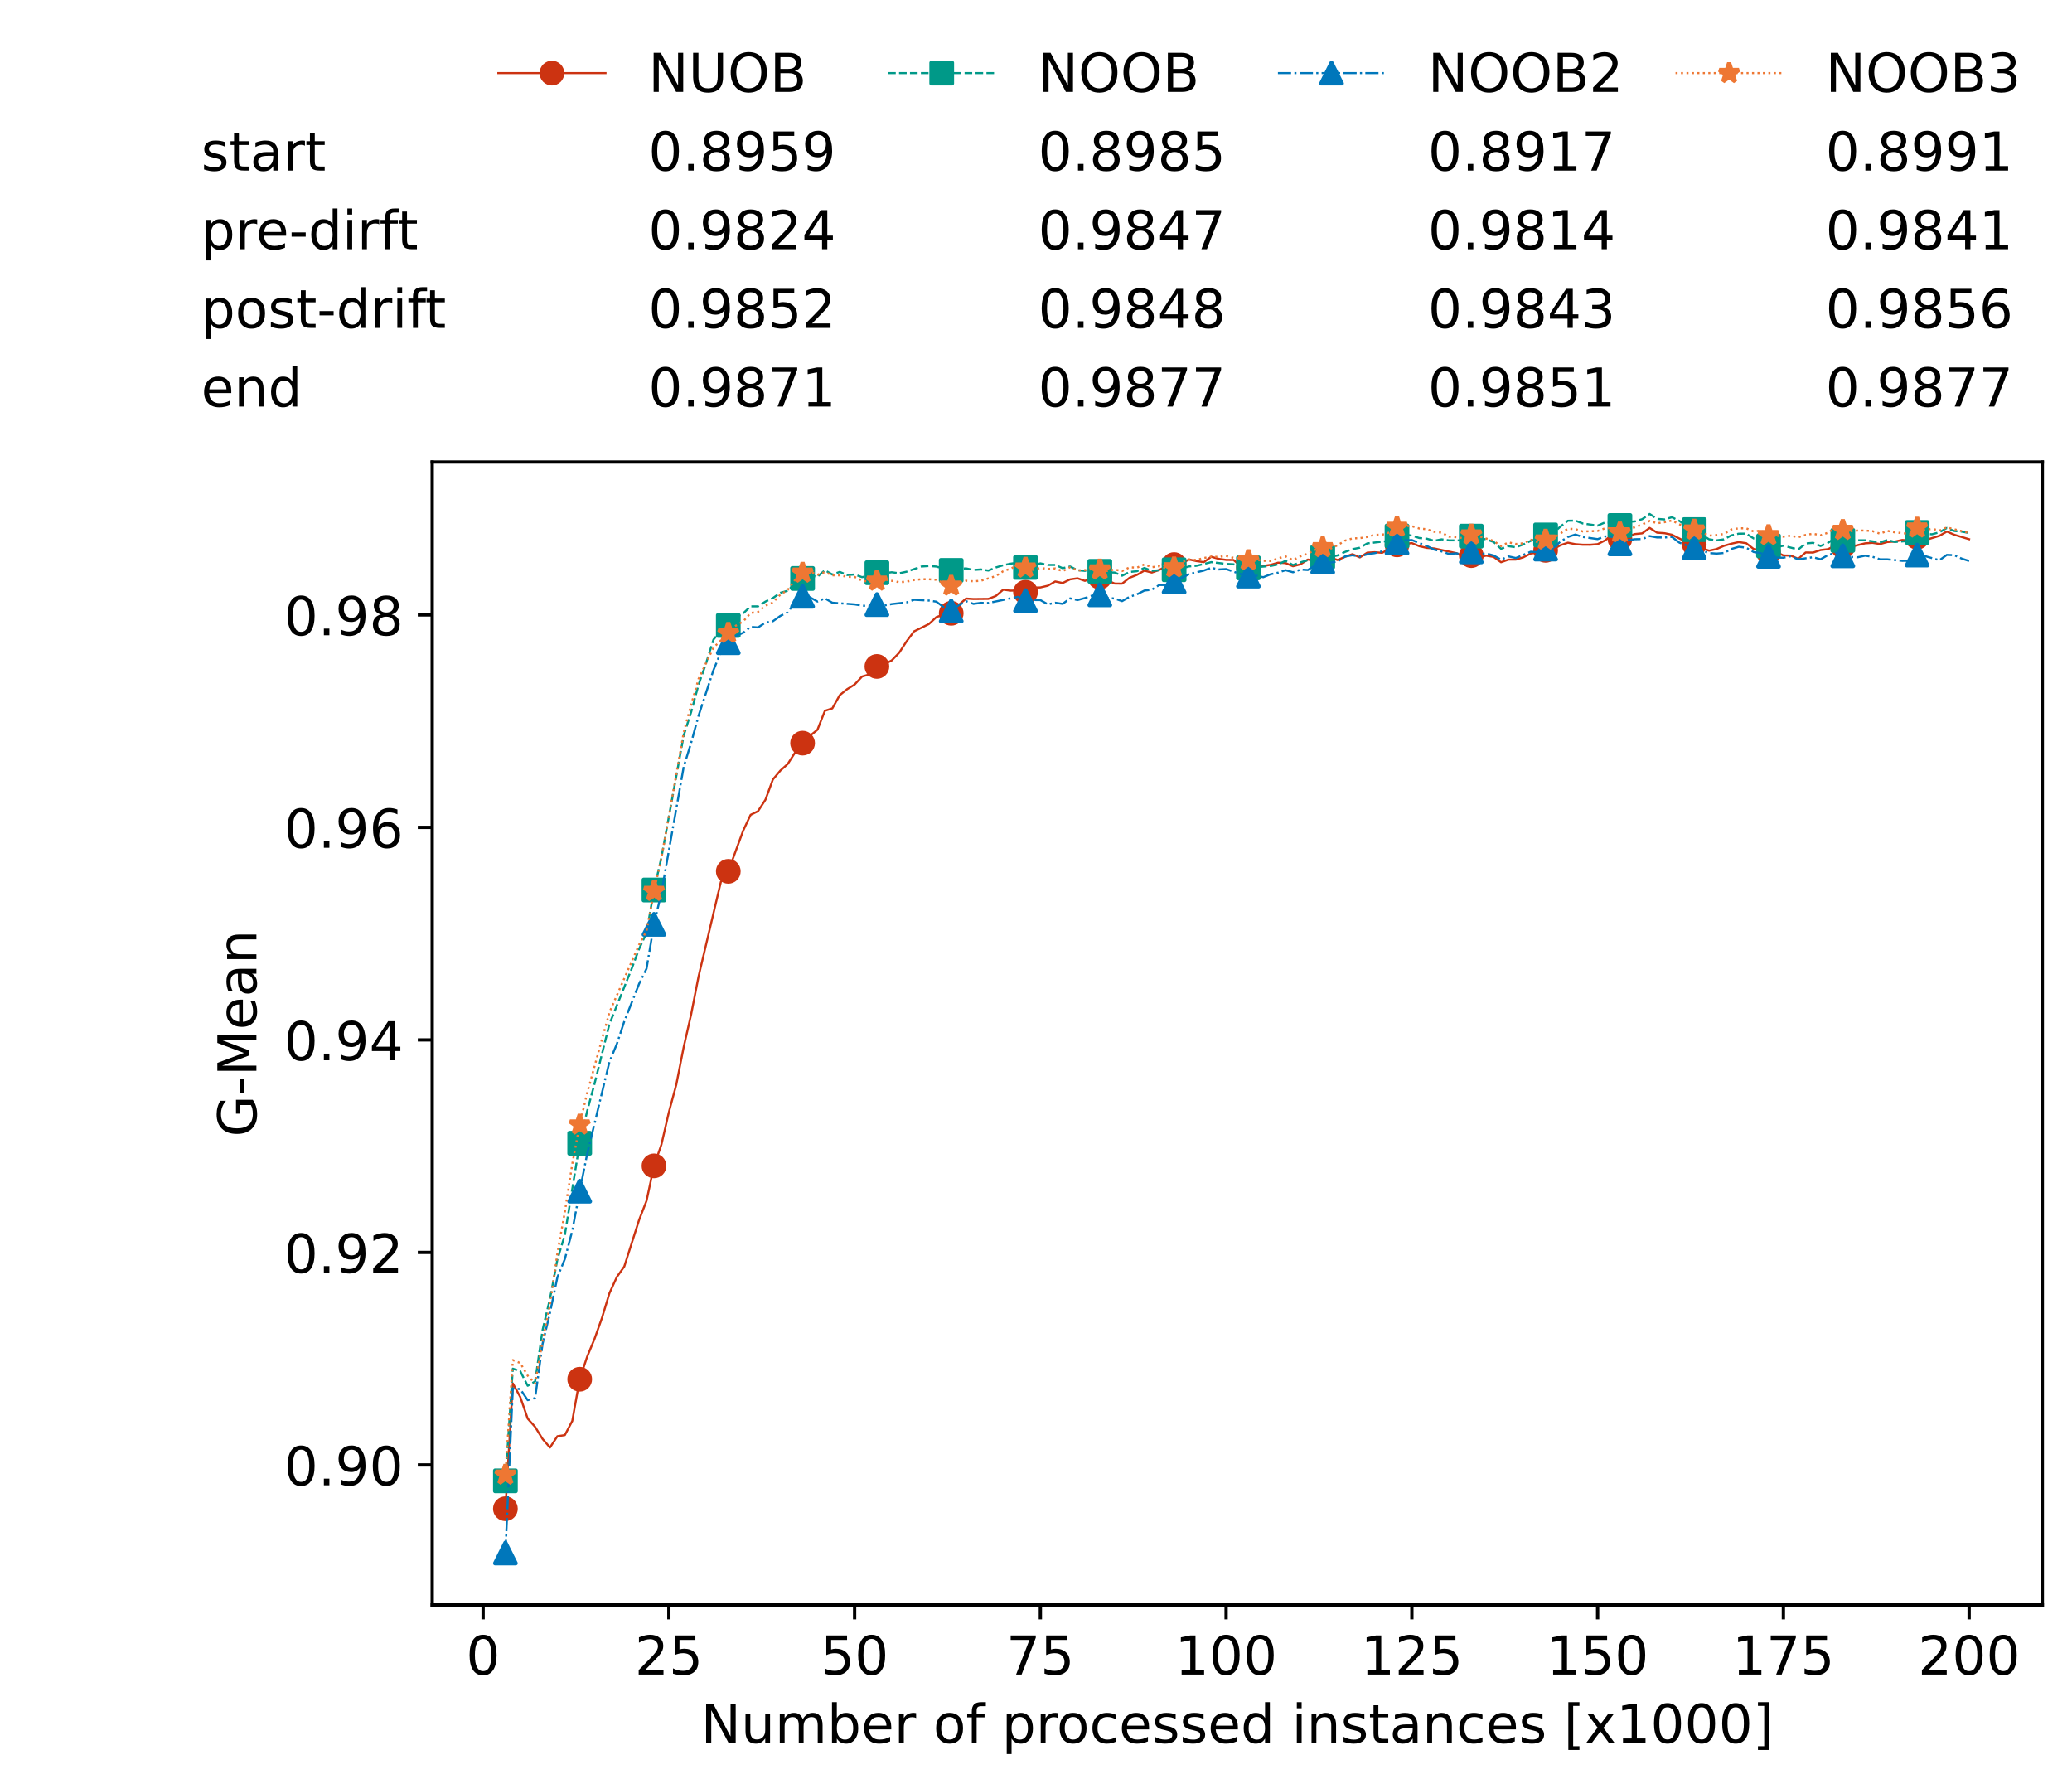 <?xml version="1.0" encoding="utf-8" standalone="no"?>
<!DOCTYPE svg PUBLIC "-//W3C//DTD SVG 1.1//EN"
  "http://www.w3.org/Graphics/SVG/1.1/DTD/svg11.dtd">
<!-- Created with matplotlib (https://matplotlib.org/) -->
<svg height="432.615pt" version="1.1" viewBox="0 0 502.65 432.615" width="502.65pt" xmlns="http://www.w3.org/2000/svg" xmlns:xlink="http://www.w3.org/1999/xlink">
 <defs>
  <style type="text/css">*{stroke-linecap:butt;stroke-linejoin:round;}</style>
 </defs>
 <g id="figure_1">
  <g id="patch_1">
   <path d="M 0 432.615 
L 502.65 432.615 
L 502.65 0 
L 0 0 
z
" style="fill:#ffffff;"/>
  </g>
  <g id="axes_1">
   <g id="patch_2">
    <path d="M 104.85 389.252 
L 495.45 389.252 
L 495.45 112.052 
L 104.85 112.052 
z
" style="fill:#ffffff;"/>
   </g>
   <g id="matplotlib.axis_1">
    <g id="xtick_1">
     <g id="line2d_1">
      <defs>
       <path d="M 0 0 
L 0 3.5 
" id="mb6e0e62f4a" style="stroke:#000000;stroke-width:0.8;"/>
      </defs>
      <g>
       <use style="stroke:#000000;stroke-width:0.8;" x="117.197" xlink:href="#mb6e0e62f4a" y="389.252"/>
      </g>
     </g>
     <g id="text_1">
      <!-- 0 -->
      <g transform="translate(113.061 406.13)scale(0.13 -0.13)">
       <defs>
        <path d="M 31.781 66.406 
Q 24.172 66.406 20.328 58.906 
Q 16.5 51.422 16.5 36.375 
Q 16.5 21.391 20.328 13.891 
Q 24.172 6.391 31.781 6.391 
Q 39.453 6.391 43.281 13.891 
Q 47.125 21.391 47.125 36.375 
Q 47.125 51.422 43.281 58.906 
Q 39.453 66.406 31.781 66.406 
z
M 31.781 74.219 
Q 44.047 74.219 50.516 64.516 
Q 56.984 54.828 56.984 36.375 
Q 56.984 17.969 50.516 8.266 
Q 44.047 -1.422 31.781 -1.422 
Q 19.531 -1.422 13.062 8.266 
Q 6.594 17.969 6.594 36.375 
Q 6.594 54.828 13.062 64.516 
Q 19.531 74.219 31.781 74.219 
z
" id="DejaVuSans-48"/>
       </defs>
       <use xlink:href="#DejaVuSans-48"/>
      </g>
     </g>
    </g>
    <g id="xtick_2">
     <g id="line2d_2">
      <g>
       <use style="stroke:#000000;stroke-width:0.8;" x="162.259" xlink:href="#mb6e0e62f4a" y="389.252"/>
      </g>
     </g>
     <g id="text_2">
      <!-- 25 -->
      <g transform="translate(153.988 406.13)scale(0.13 -0.13)">
       <defs>
        <path d="M 19.188 8.297 
L 53.609 8.297 
L 53.609 0 
L 7.328 0 
L 7.328 8.297 
Q 12.938 14.109 22.625 23.891 
Q 32.328 33.688 34.812 36.531 
Q 39.547 41.844 41.422 45.531 
Q 43.312 49.219 43.312 52.781 
Q 43.312 58.594 39.234 62.25 
Q 35.156 65.922 28.609 65.922 
Q 23.969 65.922 18.812 64.312 
Q 13.672 62.703 7.812 59.422 
L 7.812 69.391 
Q 13.766 71.781 18.938 73 
Q 24.125 74.219 28.422 74.219 
Q 39.75 74.219 46.484 68.547 
Q 53.219 62.891 53.219 53.422 
Q 53.219 48.922 51.531 44.891 
Q 49.859 40.875 45.406 35.406 
Q 44.188 33.984 37.641 27.219 
Q 31.109 20.453 19.188 8.297 
z
" id="DejaVuSans-50"/>
        <path d="M 10.797 72.906 
L 49.516 72.906 
L 49.516 64.594 
L 19.828 64.594 
L 19.828 46.734 
Q 21.969 47.469 24.109 47.828 
Q 26.266 48.188 28.422 48.188 
Q 40.625 48.188 47.75 41.5 
Q 54.891 34.812 54.891 23.391 
Q 54.891 11.625 47.562 5.094 
Q 40.234 -1.422 26.906 -1.422 
Q 22.312 -1.422 17.547 -0.641 
Q 12.797 0.141 7.719 1.703 
L 7.719 11.625 
Q 12.109 9.234 16.797 8.062 
Q 21.484 6.891 26.703 6.891 
Q 35.156 6.891 40.078 11.328 
Q 45.016 15.766 45.016 23.391 
Q 45.016 31 40.078 35.438 
Q 35.156 39.891 26.703 39.891 
Q 22.75 39.891 18.812 39.016 
Q 14.891 38.141 10.797 36.281 
z
" id="DejaVuSans-53"/>
       </defs>
       <use xlink:href="#DejaVuSans-50"/>
       <use x="63.623" xlink:href="#DejaVuSans-53"/>
      </g>
     </g>
    </g>
    <g id="xtick_3">
     <g id="line2d_3">
      <g>
       <use style="stroke:#000000;stroke-width:0.8;" x="207.322" xlink:href="#mb6e0e62f4a" y="389.252"/>
      </g>
     </g>
     <g id="text_3">
      <!-- 50 -->
      <g transform="translate(199.05 406.13)scale(0.13 -0.13)">
       <use xlink:href="#DejaVuSans-53"/>
       <use x="63.623" xlink:href="#DejaVuSans-48"/>
      </g>
     </g>
    </g>
    <g id="xtick_4">
     <g id="line2d_4">
      <g>
       <use style="stroke:#000000;stroke-width:0.8;" x="252.384" xlink:href="#mb6e0e62f4a" y="389.252"/>
      </g>
     </g>
     <g id="text_4">
      <!-- 75 -->
      <g transform="translate(244.113 406.13)scale(0.13 -0.13)">
       <defs>
        <path d="M 8.203 72.906 
L 55.078 72.906 
L 55.078 68.703 
L 28.609 0 
L 18.312 0 
L 43.219 64.594 
L 8.203 64.594 
z
" id="DejaVuSans-55"/>
       </defs>
       <use xlink:href="#DejaVuSans-55"/>
       <use x="63.623" xlink:href="#DejaVuSans-53"/>
      </g>
     </g>
    </g>
    <g id="xtick_5">
     <g id="line2d_5">
      <g>
       <use style="stroke:#000000;stroke-width:0.8;" x="297.446" xlink:href="#mb6e0e62f4a" y="389.252"/>
      </g>
     </g>
     <g id="text_5">
      <!-- 100 -->
      <g transform="translate(285.039 406.13)scale(0.13 -0.13)">
       <defs>
        <path d="M 12.406 8.297 
L 28.516 8.297 
L 28.516 63.922 
L 10.984 60.406 
L 10.984 69.391 
L 28.422 72.906 
L 38.281 72.906 
L 38.281 8.297 
L 54.391 8.297 
L 54.391 0 
L 12.406 0 
z
" id="DejaVuSans-49"/>
       </defs>
       <use xlink:href="#DejaVuSans-49"/>
       <use x="63.623" xlink:href="#DejaVuSans-48"/>
       <use x="127.246" xlink:href="#DejaVuSans-48"/>
      </g>
     </g>
    </g>
    <g id="xtick_6">
     <g id="line2d_6">
      <g>
       <use style="stroke:#000000;stroke-width:0.8;" x="342.509" xlink:href="#mb6e0e62f4a" y="389.252"/>
      </g>
     </g>
     <g id="text_6">
      <!-- 125 -->
      <g transform="translate(330.102 406.13)scale(0.13 -0.13)">
       <use xlink:href="#DejaVuSans-49"/>
       <use x="63.623" xlink:href="#DejaVuSans-50"/>
       <use x="127.246" xlink:href="#DejaVuSans-53"/>
      </g>
     </g>
    </g>
    <g id="xtick_7">
     <g id="line2d_7">
      <g>
       <use style="stroke:#000000;stroke-width:0.8;" x="387.571" xlink:href="#mb6e0e62f4a" y="389.252"/>
      </g>
     </g>
     <g id="text_7">
      <!-- 150 -->
      <g transform="translate(375.164 406.13)scale(0.13 -0.13)">
       <use xlink:href="#DejaVuSans-49"/>
       <use x="63.623" xlink:href="#DejaVuSans-53"/>
       <use x="127.246" xlink:href="#DejaVuSans-48"/>
      </g>
     </g>
    </g>
    <g id="xtick_8">
     <g id="line2d_8">
      <g>
       <use style="stroke:#000000;stroke-width:0.8;" x="432.633" xlink:href="#mb6e0e62f4a" y="389.252"/>
      </g>
     </g>
     <g id="text_8">
      <!-- 175 -->
      <g transform="translate(420.226 406.13)scale(0.13 -0.13)">
       <use xlink:href="#DejaVuSans-49"/>
       <use x="63.623" xlink:href="#DejaVuSans-55"/>
       <use x="127.246" xlink:href="#DejaVuSans-53"/>
      </g>
     </g>
    </g>
    <g id="xtick_9">
     <g id="line2d_9">
      <g>
       <use style="stroke:#000000;stroke-width:0.8;" x="477.695" xlink:href="#mb6e0e62f4a" y="389.252"/>
      </g>
     </g>
     <g id="text_9">
      <!-- 200 -->
      <g transform="translate(465.289 406.13)scale(0.13 -0.13)">
       <use xlink:href="#DejaVuSans-50"/>
       <use x="63.623" xlink:href="#DejaVuSans-48"/>
       <use x="127.246" xlink:href="#DejaVuSans-48"/>
      </g>
     </g>
    </g>
    <g id="text_10">
     <!-- Number of processed instances [x1000] -->
     <g transform="translate(170.025 422.711)scale(0.13 -0.13)">
      <defs>
       <path d="M 9.812 72.906 
L 23.094 72.906 
L 55.422 11.922 
L 55.422 72.906 
L 64.984 72.906 
L 64.984 0 
L 51.703 0 
L 19.391 60.984 
L 19.391 0 
L 9.812 0 
z
" id="DejaVuSans-78"/>
       <path d="M 8.5 21.578 
L 8.5 54.688 
L 17.484 54.688 
L 17.484 21.922 
Q 17.484 14.156 20.5 10.266 
Q 23.531 6.391 29.594 6.391 
Q 36.859 6.391 41.078 11.031 
Q 45.312 15.672 45.312 23.688 
L 45.312 54.688 
L 54.297 54.688 
L 54.297 0 
L 45.312 0 
L 45.312 8.406 
Q 42.047 3.422 37.719 1 
Q 33.406 -1.422 27.688 -1.422 
Q 18.266 -1.422 13.375 4.438 
Q 8.5 10.297 8.5 21.578 
z
M 31.109 56 
z
" id="DejaVuSans-117"/>
       <path d="M 52 44.188 
Q 55.375 50.25 60.062 53.125 
Q 64.75 56 71.094 56 
Q 79.641 56 84.281 50.016 
Q 88.922 44.047 88.922 33.016 
L 88.922 0 
L 79.891 0 
L 79.891 32.719 
Q 79.891 40.578 77.094 44.375 
Q 74.312 48.188 68.609 48.188 
Q 61.625 48.188 57.562 43.547 
Q 53.516 38.922 53.516 30.906 
L 53.516 0 
L 44.484 0 
L 44.484 32.719 
Q 44.484 40.625 41.703 44.406 
Q 38.922 48.188 33.109 48.188 
Q 26.219 48.188 22.156 43.531 
Q 18.109 38.875 18.109 30.906 
L 18.109 0 
L 9.078 0 
L 9.078 54.688 
L 18.109 54.688 
L 18.109 46.188 
Q 21.188 51.219 25.484 53.609 
Q 29.781 56 35.688 56 
Q 41.656 56 45.828 52.969 
Q 50 49.953 52 44.188 
z
" id="DejaVuSans-109"/>
       <path d="M 48.688 27.297 
Q 48.688 37.203 44.609 42.844 
Q 40.531 48.484 33.406 48.484 
Q 26.266 48.484 22.188 42.844 
Q 18.109 37.203 18.109 27.297 
Q 18.109 17.391 22.188 11.75 
Q 26.266 6.109 33.406 6.109 
Q 40.531 6.109 44.609 11.75 
Q 48.688 17.391 48.688 27.297 
z
M 18.109 46.391 
Q 20.953 51.266 25.266 53.625 
Q 29.594 56 35.594 56 
Q 45.562 56 51.781 48.094 
Q 58.016 40.188 58.016 27.297 
Q 58.016 14.406 51.781 6.484 
Q 45.562 -1.422 35.594 -1.422 
Q 29.594 -1.422 25.266 0.953 
Q 20.953 3.328 18.109 8.203 
L 18.109 0 
L 9.078 0 
L 9.078 75.984 
L 18.109 75.984 
z
" id="DejaVuSans-98"/>
       <path d="M 56.203 29.594 
L 56.203 25.203 
L 14.891 25.203 
Q 15.484 15.922 20.484 11.062 
Q 25.484 6.203 34.422 6.203 
Q 39.594 6.203 44.453 7.469 
Q 49.312 8.734 54.109 11.281 
L 54.109 2.781 
Q 49.266 0.734 44.188 -0.344 
Q 39.109 -1.422 33.891 -1.422 
Q 20.797 -1.422 13.156 6.188 
Q 5.516 13.812 5.516 26.812 
Q 5.516 40.234 12.766 48.109 
Q 20.016 56 32.328 56 
Q 43.359 56 49.781 48.891 
Q 56.203 41.797 56.203 29.594 
z
M 47.219 32.234 
Q 47.125 39.594 43.094 43.984 
Q 39.062 48.391 32.422 48.391 
Q 24.906 48.391 20.391 44.141 
Q 15.875 39.891 15.188 32.172 
z
" id="DejaVuSans-101"/>
       <path d="M 41.109 46.297 
Q 39.594 47.172 37.812 47.578 
Q 36.031 48 33.891 48 
Q 26.266 48 22.188 43.047 
Q 18.109 38.094 18.109 28.812 
L 18.109 0 
L 9.078 0 
L 9.078 54.688 
L 18.109 54.688 
L 18.109 46.188 
Q 20.953 51.172 25.484 53.578 
Q 30.031 56 36.531 56 
Q 37.453 56 38.578 55.875 
Q 39.703 55.766 41.062 55.516 
z
" id="DejaVuSans-114"/>
       <path id="DejaVuSans-32"/>
       <path d="M 30.609 48.391 
Q 23.391 48.391 19.188 42.75 
Q 14.984 37.109 14.984 27.297 
Q 14.984 17.484 19.156 11.844 
Q 23.344 6.203 30.609 6.203 
Q 37.797 6.203 41.984 11.859 
Q 46.188 17.531 46.188 27.297 
Q 46.188 37.016 41.984 42.703 
Q 37.797 48.391 30.609 48.391 
z
M 30.609 56 
Q 42.328 56 49.016 48.375 
Q 55.719 40.766 55.719 27.297 
Q 55.719 13.875 49.016 6.219 
Q 42.328 -1.422 30.609 -1.422 
Q 18.844 -1.422 12.172 6.219 
Q 5.516 13.875 5.516 27.297 
Q 5.516 40.766 12.172 48.375 
Q 18.844 56 30.609 56 
z
" id="DejaVuSans-111"/>
       <path d="M 37.109 75.984 
L 37.109 68.5 
L 28.516 68.5 
Q 23.688 68.5 21.797 66.547 
Q 19.922 64.594 19.922 59.516 
L 19.922 54.688 
L 34.719 54.688 
L 34.719 47.703 
L 19.922 47.703 
L 19.922 0 
L 10.891 0 
L 10.891 47.703 
L 2.297 47.703 
L 2.297 54.688 
L 10.891 54.688 
L 10.891 58.5 
Q 10.891 67.625 15.141 71.797 
Q 19.391 75.984 28.609 75.984 
z
" id="DejaVuSans-102"/>
       <path d="M 18.109 8.203 
L 18.109 -20.797 
L 9.078 -20.797 
L 9.078 54.688 
L 18.109 54.688 
L 18.109 46.391 
Q 20.953 51.266 25.266 53.625 
Q 29.594 56 35.594 56 
Q 45.562 56 51.781 48.094 
Q 58.016 40.188 58.016 27.297 
Q 58.016 14.406 51.781 6.484 
Q 45.562 -1.422 35.594 -1.422 
Q 29.594 -1.422 25.266 0.953 
Q 20.953 3.328 18.109 8.203 
z
M 48.688 27.297 
Q 48.688 37.203 44.609 42.844 
Q 40.531 48.484 33.406 48.484 
Q 26.266 48.484 22.188 42.844 
Q 18.109 37.203 18.109 27.297 
Q 18.109 17.391 22.188 11.75 
Q 26.266 6.109 33.406 6.109 
Q 40.531 6.109 44.609 11.75 
Q 48.688 17.391 48.688 27.297 
z
" id="DejaVuSans-112"/>
       <path d="M 48.781 52.594 
L 48.781 44.188 
Q 44.969 46.297 41.141 47.344 
Q 37.312 48.391 33.406 48.391 
Q 24.656 48.391 19.812 42.844 
Q 14.984 37.312 14.984 27.297 
Q 14.984 17.281 19.812 11.734 
Q 24.656 6.203 33.406 6.203 
Q 37.312 6.203 41.141 7.25 
Q 44.969 8.297 48.781 10.406 
L 48.781 2.094 
Q 45.016 0.344 40.984 -0.531 
Q 36.969 -1.422 32.422 -1.422 
Q 20.062 -1.422 12.781 6.344 
Q 5.516 14.109 5.516 27.297 
Q 5.516 40.672 12.859 48.328 
Q 20.219 56 33.016 56 
Q 37.156 56 41.109 55.141 
Q 45.062 54.297 48.781 52.594 
z
" id="DejaVuSans-99"/>
       <path d="M 44.281 53.078 
L 44.281 44.578 
Q 40.484 46.531 36.375 47.5 
Q 32.281 48.484 27.875 48.484 
Q 21.188 48.484 17.844 46.438 
Q 14.5 44.391 14.5 40.281 
Q 14.5 37.156 16.891 35.375 
Q 19.281 33.594 26.516 31.984 
L 29.594 31.297 
Q 39.156 29.25 43.188 25.516 
Q 47.219 21.781 47.219 15.094 
Q 47.219 7.469 41.188 3.016 
Q 35.156 -1.422 24.609 -1.422 
Q 20.219 -1.422 15.453 -0.562 
Q 10.688 0.297 5.422 2 
L 5.422 11.281 
Q 10.406 8.688 15.234 7.391 
Q 20.062 6.109 24.812 6.109 
Q 31.156 6.109 34.562 8.281 
Q 37.984 10.453 37.984 14.406 
Q 37.984 18.062 35.516 20.016 
Q 33.062 21.969 24.703 23.781 
L 21.578 24.516 
Q 13.234 26.266 9.516 29.906 
Q 5.812 33.547 5.812 39.891 
Q 5.812 47.609 11.281 51.797 
Q 16.75 56 26.812 56 
Q 31.781 56 36.172 55.266 
Q 40.578 54.547 44.281 53.078 
z
" id="DejaVuSans-115"/>
       <path d="M 45.406 46.391 
L 45.406 75.984 
L 54.391 75.984 
L 54.391 0 
L 45.406 0 
L 45.406 8.203 
Q 42.578 3.328 38.25 0.953 
Q 33.938 -1.422 27.875 -1.422 
Q 17.969 -1.422 11.734 6.484 
Q 5.516 14.406 5.516 27.297 
Q 5.516 40.188 11.734 48.094 
Q 17.969 56 27.875 56 
Q 33.938 56 38.25 53.625 
Q 42.578 51.266 45.406 46.391 
z
M 14.797 27.297 
Q 14.797 17.391 18.875 11.75 
Q 22.953 6.109 30.078 6.109 
Q 37.203 6.109 41.297 11.75 
Q 45.406 17.391 45.406 27.297 
Q 45.406 37.203 41.297 42.844 
Q 37.203 48.484 30.078 48.484 
Q 22.953 48.484 18.875 42.844 
Q 14.797 37.203 14.797 27.297 
z
" id="DejaVuSans-100"/>
       <path d="M 9.422 54.688 
L 18.406 54.688 
L 18.406 0 
L 9.422 0 
z
M 9.422 75.984 
L 18.406 75.984 
L 18.406 64.594 
L 9.422 64.594 
z
" id="DejaVuSans-105"/>
       <path d="M 54.891 33.016 
L 54.891 0 
L 45.906 0 
L 45.906 32.719 
Q 45.906 40.484 42.875 44.328 
Q 39.844 48.188 33.797 48.188 
Q 26.516 48.188 22.312 43.547 
Q 18.109 38.922 18.109 30.906 
L 18.109 0 
L 9.078 0 
L 9.078 54.688 
L 18.109 54.688 
L 18.109 46.188 
Q 21.344 51.125 25.703 53.562 
Q 30.078 56 35.797 56 
Q 45.219 56 50.047 50.172 
Q 54.891 44.344 54.891 33.016 
z
" id="DejaVuSans-110"/>
       <path d="M 18.312 70.219 
L 18.312 54.688 
L 36.812 54.688 
L 36.812 47.703 
L 18.312 47.703 
L 18.312 18.016 
Q 18.312 11.328 20.141 9.422 
Q 21.969 7.516 27.594 7.516 
L 36.812 7.516 
L 36.812 0 
L 27.594 0 
Q 17.188 0 13.234 3.875 
Q 9.281 7.766 9.281 18.016 
L 9.281 47.703 
L 2.688 47.703 
L 2.688 54.688 
L 9.281 54.688 
L 9.281 70.219 
z
" id="DejaVuSans-116"/>
       <path d="M 34.281 27.484 
Q 23.391 27.484 19.188 25 
Q 14.984 22.516 14.984 16.5 
Q 14.984 11.719 18.141 8.906 
Q 21.297 6.109 26.703 6.109 
Q 34.188 6.109 38.703 11.406 
Q 43.219 16.703 43.219 25.484 
L 43.219 27.484 
z
M 52.203 31.203 
L 52.203 0 
L 43.219 0 
L 43.219 8.297 
Q 40.141 3.328 35.547 0.953 
Q 30.953 -1.422 24.312 -1.422 
Q 15.922 -1.422 10.953 3.297 
Q 6 8.016 6 15.922 
Q 6 25.141 12.172 29.828 
Q 18.359 34.516 30.609 34.516 
L 43.219 34.516 
L 43.219 35.406 
Q 43.219 41.609 39.141 45 
Q 35.062 48.391 27.688 48.391 
Q 23 48.391 18.547 47.266 
Q 14.109 46.141 10.016 43.891 
L 10.016 52.203 
Q 14.938 54.109 19.578 55.047 
Q 24.219 56 28.609 56 
Q 40.484 56 46.344 49.844 
Q 52.203 43.703 52.203 31.203 
z
" id="DejaVuSans-97"/>
       <path d="M 8.594 75.984 
L 29.297 75.984 
L 29.297 69 
L 17.578 69 
L 17.578 -6.203 
L 29.297 -6.203 
L 29.297 -13.188 
L 8.594 -13.188 
z
" id="DejaVuSans-91"/>
       <path d="M 54.891 54.688 
L 35.109 28.078 
L 55.906 0 
L 45.312 0 
L 29.391 21.484 
L 13.484 0 
L 2.875 0 
L 24.125 28.609 
L 4.688 54.688 
L 15.281 54.688 
L 29.781 35.203 
L 44.281 54.688 
z
" id="DejaVuSans-120"/>
       <path d="M 30.422 75.984 
L 30.422 -13.188 
L 9.719 -13.188 
L 9.719 -6.203 
L 21.391 -6.203 
L 21.391 69 
L 9.719 69 
L 9.719 75.984 
z
" id="DejaVuSans-93"/>
      </defs>
      <use xlink:href="#DejaVuSans-78"/>
      <use x="74.805" xlink:href="#DejaVuSans-117"/>
      <use x="138.184" xlink:href="#DejaVuSans-109"/>
      <use x="235.596" xlink:href="#DejaVuSans-98"/>
      <use x="299.072" xlink:href="#DejaVuSans-101"/>
      <use x="360.596" xlink:href="#DejaVuSans-114"/>
      <use x="401.709" xlink:href="#DejaVuSans-32"/>
      <use x="433.496" xlink:href="#DejaVuSans-111"/>
      <use x="494.678" xlink:href="#DejaVuSans-102"/>
      <use x="529.883" xlink:href="#DejaVuSans-32"/>
      <use x="561.67" xlink:href="#DejaVuSans-112"/>
      <use x="625.146" xlink:href="#DejaVuSans-114"/>
      <use x="664.01" xlink:href="#DejaVuSans-111"/>
      <use x="725.191" xlink:href="#DejaVuSans-99"/>
      <use x="780.172" xlink:href="#DejaVuSans-101"/>
      <use x="841.695" xlink:href="#DejaVuSans-115"/>
      <use x="893.795" xlink:href="#DejaVuSans-115"/>
      <use x="945.895" xlink:href="#DejaVuSans-101"/>
      <use x="1007.418" xlink:href="#DejaVuSans-100"/>
      <use x="1070.895" xlink:href="#DejaVuSans-32"/>
      <use x="1102.682" xlink:href="#DejaVuSans-105"/>
      <use x="1130.465" xlink:href="#DejaVuSans-110"/>
      <use x="1193.844" xlink:href="#DejaVuSans-115"/>
      <use x="1245.943" xlink:href="#DejaVuSans-116"/>
      <use x="1285.152" xlink:href="#DejaVuSans-97"/>
      <use x="1346.432" xlink:href="#DejaVuSans-110"/>
      <use x="1409.811" xlink:href="#DejaVuSans-99"/>
      <use x="1464.791" xlink:href="#DejaVuSans-101"/>
      <use x="1526.314" xlink:href="#DejaVuSans-115"/>
      <use x="1578.414" xlink:href="#DejaVuSans-32"/>
      <use x="1610.201" xlink:href="#DejaVuSans-91"/>
      <use x="1649.215" xlink:href="#DejaVuSans-120"/>
      <use x="1708.395" xlink:href="#DejaVuSans-49"/>
      <use x="1772.018" xlink:href="#DejaVuSans-48"/>
      <use x="1835.641" xlink:href="#DejaVuSans-48"/>
      <use x="1899.264" xlink:href="#DejaVuSans-48"/>
      <use x="1962.887" xlink:href="#DejaVuSans-93"/>
     </g>
    </g>
   </g>
   <g id="matplotlib.axis_2">
    <g id="ytick_1">
     <g id="line2d_10">
      <defs>
       <path d="M 0 0 
L -3.5 0 
" id="maacb3339d0" style="stroke:#000000;stroke-width:0.8;"/>
      </defs>
      <g>
       <use style="stroke:#000000;stroke-width:0.8;" x="104.85" xlink:href="#maacb3339d0" y="355.297"/>
      </g>
     </g>
     <g id="text_11">
      <!-- 0.90 -->
      <g transform="translate(68.905 360.236)scale(0.13 -0.13)">
       <defs>
        <path d="M 10.688 12.406 
L 21 12.406 
L 21 0 
L 10.688 0 
z
" id="DejaVuSans-46"/>
        <path d="M 10.984 1.516 
L 10.984 10.5 
Q 14.703 8.734 18.5 7.812 
Q 22.312 6.891 25.984 6.891 
Q 35.75 6.891 40.891 13.453 
Q 46.047 20.016 46.781 33.406 
Q 43.953 29.203 39.594 26.953 
Q 35.25 24.703 29.984 24.703 
Q 19.047 24.703 12.672 31.312 
Q 6.297 37.938 6.297 49.422 
Q 6.297 60.641 12.938 67.422 
Q 19.578 74.219 30.609 74.219 
Q 43.266 74.219 49.922 64.516 
Q 56.594 54.828 56.594 36.375 
Q 56.594 19.141 48.406 8.859 
Q 40.234 -1.422 26.422 -1.422 
Q 22.703 -1.422 18.891 -0.688 
Q 15.094 0.047 10.984 1.516 
z
M 30.609 32.422 
Q 37.25 32.422 41.125 36.953 
Q 45.016 41.5 45.016 49.422 
Q 45.016 57.281 41.125 61.844 
Q 37.25 66.406 30.609 66.406 
Q 23.969 66.406 20.094 61.844 
Q 16.219 57.281 16.219 49.422 
Q 16.219 41.5 20.094 36.953 
Q 23.969 32.422 30.609 32.422 
z
" id="DejaVuSans-57"/>
       </defs>
       <use xlink:href="#DejaVuSans-48"/>
       <use x="63.623" xlink:href="#DejaVuSans-46"/>
       <use x="95.41" xlink:href="#DejaVuSans-57"/>
       <use x="159.033" xlink:href="#DejaVuSans-48"/>
      </g>
     </g>
    </g>
    <g id="ytick_2">
     <g id="line2d_11">
      <g>
       <use style="stroke:#000000;stroke-width:0.8;" x="104.85" xlink:href="#maacb3339d0" y="303.756"/>
      </g>
     </g>
     <g id="text_12">
      <!-- 0.92 -->
      <g transform="translate(68.905 308.695)scale(0.13 -0.13)">
       <use xlink:href="#DejaVuSans-48"/>
       <use x="63.623" xlink:href="#DejaVuSans-46"/>
       <use x="95.41" xlink:href="#DejaVuSans-57"/>
       <use x="159.033" xlink:href="#DejaVuSans-50"/>
      </g>
     </g>
    </g>
    <g id="ytick_3">
     <g id="line2d_12">
      <g>
       <use style="stroke:#000000;stroke-width:0.8;" x="104.85" xlink:href="#maacb3339d0" y="252.215"/>
      </g>
     </g>
     <g id="text_13">
      <!-- 0.94 -->
      <g transform="translate(68.905 257.154)scale(0.13 -0.13)">
       <defs>
        <path d="M 37.797 64.312 
L 12.891 25.391 
L 37.797 25.391 
z
M 35.203 72.906 
L 47.609 72.906 
L 47.609 25.391 
L 58.016 25.391 
L 58.016 17.188 
L 47.609 17.188 
L 47.609 0 
L 37.797 0 
L 37.797 17.188 
L 4.891 17.188 
L 4.891 26.703 
z
" id="DejaVuSans-52"/>
       </defs>
       <use xlink:href="#DejaVuSans-48"/>
       <use x="63.623" xlink:href="#DejaVuSans-46"/>
       <use x="95.41" xlink:href="#DejaVuSans-57"/>
       <use x="159.033" xlink:href="#DejaVuSans-52"/>
      </g>
     </g>
    </g>
    <g id="ytick_4">
     <g id="line2d_13">
      <g>
       <use style="stroke:#000000;stroke-width:0.8;" x="104.85" xlink:href="#maacb3339d0" y="200.673"/>
      </g>
     </g>
     <g id="text_14">
      <!-- 0.96 -->
      <g transform="translate(68.905 205.612)scale(0.13 -0.13)">
       <defs>
        <path d="M 33.016 40.375 
Q 26.375 40.375 22.484 35.828 
Q 18.609 31.297 18.609 23.391 
Q 18.609 15.531 22.484 10.953 
Q 26.375 6.391 33.016 6.391 
Q 39.656 6.391 43.531 10.953 
Q 47.406 15.531 47.406 23.391 
Q 47.406 31.297 43.531 35.828 
Q 39.656 40.375 33.016 40.375 
z
M 52.594 71.297 
L 52.594 62.312 
Q 48.875 64.062 45.094 64.984 
Q 41.312 65.922 37.594 65.922 
Q 27.828 65.922 22.672 59.328 
Q 17.531 52.734 16.797 39.406 
Q 19.672 43.656 24.016 45.922 
Q 28.375 48.188 33.594 48.188 
Q 44.578 48.188 50.953 41.516 
Q 57.328 34.859 57.328 23.391 
Q 57.328 12.156 50.688 5.359 
Q 44.047 -1.422 33.016 -1.422 
Q 20.359 -1.422 13.672 8.266 
Q 6.984 17.969 6.984 36.375 
Q 6.984 53.656 15.188 63.938 
Q 23.391 74.219 37.203 74.219 
Q 40.922 74.219 44.703 73.484 
Q 48.484 72.75 52.594 71.297 
z
" id="DejaVuSans-54"/>
       </defs>
       <use xlink:href="#DejaVuSans-48"/>
       <use x="63.623" xlink:href="#DejaVuSans-46"/>
       <use x="95.41" xlink:href="#DejaVuSans-57"/>
       <use x="159.033" xlink:href="#DejaVuSans-54"/>
      </g>
     </g>
    </g>
    <g id="ytick_5">
     <g id="line2d_14">
      <g>
       <use style="stroke:#000000;stroke-width:0.8;" x="104.85" xlink:href="#maacb3339d0" y="149.132"/>
      </g>
     </g>
     <g id="text_15">
      <!-- 0.98 -->
      <g transform="translate(68.905 154.071)scale(0.13 -0.13)">
       <defs>
        <path d="M 31.781 34.625 
Q 24.75 34.625 20.719 30.859 
Q 16.703 27.094 16.703 20.516 
Q 16.703 13.922 20.719 10.156 
Q 24.75 6.391 31.781 6.391 
Q 38.812 6.391 42.859 10.172 
Q 46.922 13.969 46.922 20.516 
Q 46.922 27.094 42.891 30.859 
Q 38.875 34.625 31.781 34.625 
z
M 21.922 38.812 
Q 15.578 40.375 12.031 44.719 
Q 8.5 49.078 8.5 55.328 
Q 8.5 64.062 14.719 69.141 
Q 20.953 74.219 31.781 74.219 
Q 42.672 74.219 48.875 69.141 
Q 55.078 64.062 55.078 55.328 
Q 55.078 49.078 51.531 44.719 
Q 48 40.375 41.703 38.812 
Q 48.828 37.156 52.797 32.312 
Q 56.781 27.484 56.781 20.516 
Q 56.781 9.906 50.312 4.234 
Q 43.844 -1.422 31.781 -1.422 
Q 19.734 -1.422 13.25 4.234 
Q 6.781 9.906 6.781 20.516 
Q 6.781 27.484 10.781 32.312 
Q 14.797 37.156 21.922 38.812 
z
M 18.312 54.391 
Q 18.312 48.734 21.844 45.562 
Q 25.391 42.391 31.781 42.391 
Q 38.141 42.391 41.719 45.562 
Q 45.312 48.734 45.312 54.391 
Q 45.312 60.062 41.719 63.234 
Q 38.141 66.406 31.781 66.406 
Q 25.391 66.406 21.844 63.234 
Q 18.312 60.062 18.312 54.391 
z
" id="DejaVuSans-56"/>
       </defs>
       <use xlink:href="#DejaVuSans-48"/>
       <use x="63.623" xlink:href="#DejaVuSans-46"/>
       <use x="95.41" xlink:href="#DejaVuSans-57"/>
       <use x="159.033" xlink:href="#DejaVuSans-56"/>
      </g>
     </g>
    </g>
    <g id="text_16">
     <!-- G-Mean -->
     <g transform="translate(62.201 275.744)rotate(-90)scale(0.13 -0.13)">
      <defs>
       <path d="M 59.516 10.406 
L 59.516 29.984 
L 43.406 29.984 
L 43.406 38.094 
L 69.281 38.094 
L 69.281 6.781 
Q 63.578 2.734 56.688 0.656 
Q 49.812 -1.422 42 -1.422 
Q 24.906 -1.422 15.25 8.562 
Q 5.609 18.562 5.609 36.375 
Q 5.609 54.25 15.25 64.234 
Q 24.906 74.219 42 74.219 
Q 49.125 74.219 55.547 72.453 
Q 61.969 70.703 67.391 67.281 
L 67.391 56.781 
Q 61.922 61.422 55.766 63.766 
Q 49.609 66.109 42.828 66.109 
Q 29.438 66.109 22.719 58.641 
Q 16.016 51.172 16.016 36.375 
Q 16.016 21.625 22.719 14.156 
Q 29.438 6.688 42.828 6.688 
Q 48.047 6.688 52.141 7.594 
Q 56.25 8.5 59.516 10.406 
z
" id="DejaVuSans-71"/>
       <path d="M 4.891 31.391 
L 31.203 31.391 
L 31.203 23.391 
L 4.891 23.391 
z
" id="DejaVuSans-45"/>
       <path d="M 9.812 72.906 
L 24.516 72.906 
L 43.109 23.297 
L 61.812 72.906 
L 76.516 72.906 
L 76.516 0 
L 66.891 0 
L 66.891 64.016 
L 48.094 14.016 
L 38.188 14.016 
L 19.391 64.016 
L 19.391 0 
L 9.812 0 
z
" id="DejaVuSans-77"/>
      </defs>
      <use xlink:href="#DejaVuSans-71"/>
      <use x="77.49" xlink:href="#DejaVuSans-45"/>
      <use x="113.574" xlink:href="#DejaVuSans-77"/>
      <use x="199.854" xlink:href="#DejaVuSans-101"/>
      <use x="261.377" xlink:href="#DejaVuSans-97"/>
      <use x="322.656" xlink:href="#DejaVuSans-110"/>
     </g>
    </g>
   </g>
   <g id="line2d_15"/>
   <g id="line2d_16"/>
   <g id="line2d_17"/>
   <g id="line2d_18"/>
   <g id="line2d_19"/>
   <g id="line2d_20">
    <path clip-path="url(#p93baa7e994)" d="M 122.605 365.92 
L 124.407 335.524 
L 126.21 338.819 
L 128.012 344.063 
L 129.815 346.068 
L 131.617 348.991 
L 133.419 351.066 
L 135.222 348.333 
L 137.024 348.061 
L 138.827 344.631 
L 140.629 334.515 
L 142.432 329.062 
L 144.234 324.708 
L 146.037 319.63 
L 147.839 313.657 
L 149.642 309.713 
L 151.444 307.175 
L 155.049 295.857 
L 156.852 291.21 
L 158.654 282.763 
L 160.457 277.598 
L 162.259 269.763 
L 164.062 263.063 
L 165.864 253.916 
L 167.667 246.019 
L 169.469 236.804 
L 174.877 213.892 
L 176.679 211.328 
L 180.284 201.473 
L 182.087 197.63 
L 183.889 196.737 
L 185.692 193.957 
L 187.494 189.055 
L 189.297 186.908 
L 191.099 185.289 
L 192.902 182.475 
L 194.704 180.236 
L 196.507 178.441 
L 198.309 176.991 
L 200.112 172.392 
L 201.914 171.808 
L 203.717 168.595 
L 205.519 167.134 
L 207.322 166.023 
L 209.124 164.079 
L 210.927 163.569 
L 212.729 161.635 
L 214.532 161.13 
L 216.334 160.164 
L 218.137 158.301 
L 219.939 155.536 
L 221.742 153.124 
L 225.347 151.346 
L 227.149 149.676 
L 228.952 149.011 
L 230.754 148.745 
L 232.557 146.732 
L 234.359 145.17 
L 236.162 145.285 
L 239.767 145.246 
L 241.569 144.554 
L 243.372 143.016 
L 245.174 143.251 
L 246.976 143.204 
L 248.779 143.633 
L 250.581 142.51 
L 252.384 142.481 
L 254.186 142.059 
L 255.989 141.026 
L 257.791 141.401 
L 259.594 140.52 
L 261.396 140.264 
L 263.199 140.884 
L 265.001 140.151 
L 266.804 139.985 
L 270.409 141.529 
L 272.211 141.557 
L 274.014 140.139 
L 275.816 139.424 
L 277.619 138.399 
L 279.421 138.87 
L 281.224 138.228 
L 283.026 137.328 
L 284.829 136.93 
L 286.631 136.686 
L 288.434 135.691 
L 290.236 136.084 
L 292.039 136.342 
L 293.841 135.034 
L 295.644 135.542 
L 297.446 135.799 
L 299.249 135.819 
L 301.051 137.335 
L 302.854 137.615 
L 304.656 137.101 
L 306.459 137.245 
L 308.261 136.991 
L 310.064 136.467 
L 311.866 136.566 
L 313.669 137.337 
L 315.471 136.87 
L 317.274 135.705 
L 319.076 136.088 
L 320.879 135.321 
L 322.681 135.189 
L 324.484 135.83 
L 326.286 135.043 
L 328.089 134.404 
L 329.891 135.195 
L 331.694 134.04 
L 333.496 133.931 
L 335.299 134.077 
L 338.904 132.144 
L 342.509 131.716 
L 344.311 132.462 
L 346.114 132.877 
L 347.916 133.01 
L 353.324 134.164 
L 355.126 135.015 
L 356.928 134.755 
L 358.731 135.145 
L 360.533 134.765 
L 362.336 135.06 
L 364.138 136.362 
L 365.941 135.726 
L 367.743 135.718 
L 369.546 135.166 
L 371.348 134.251 
L 373.151 134.004 
L 374.953 133.479 
L 376.756 133.229 
L 378.558 132.237 
L 380.361 131.611 
L 382.163 131.98 
L 383.966 132.117 
L 385.768 132.122 
L 387.571 131.973 
L 389.373 131.067 
L 391.176 129.576 
L 392.978 130.689 
L 394.781 130.172 
L 396.583 129.526 
L 398.386 129.352 
L 400.188 128.032 
L 401.991 129.184 
L 403.793 129.314 
L 405.596 129.689 
L 409.201 131.508 
L 411.003 132.025 
L 412.806 132.924 
L 414.608 133.552 
L 416.411 133.164 
L 418.213 132.385 
L 420.016 131.86 
L 421.818 131.47 
L 423.621 131.742 
L 425.423 133.153 
L 427.226 133.406 
L 429.028 133.962 
L 430.831 133.847 
L 432.633 134.717 
L 434.436 134.753 
L 436.238 135.536 
L 438.041 133.991 
L 439.843 134.015 
L 441.646 133.405 
L 443.448 133.189 
L 445.251 132.296 
L 448.856 132.653 
L 452.461 131.771 
L 454.263 131.65 
L 456.066 131.941 
L 457.868 131.452 
L 459.671 131.342 
L 461.473 130.956 
L 463.276 131.089 
L 465.078 130.294 
L 466.881 131.047 
L 470.485 129.95 
L 472.288 128.912 
L 474.09 129.693 
L 477.695 130.773 
L 477.695 130.773 
" style="fill:none;stroke:#cc3311;stroke-linecap:square;stroke-width:0.5;"/>
    <defs>
     <path d="M 0 2.5 
C 0.663 2.5 1.299 2.237 1.768 1.768 
C 2.237 1.299 2.5 0.663 2.5 0 
C 2.5 -0.663 2.237 -1.299 1.768 -1.768 
C 1.299 -2.237 0.663 -2.5 0 -2.5 
C -0.663 -2.5 -1.299 -2.237 -1.768 -1.768 
C -2.237 -1.299 -2.5 -0.663 -2.5 0 
C -2.5 0.663 -2.237 1.299 -1.768 1.768 
C -1.299 2.237 -0.663 2.5 0 2.5 
z
" id="md807f99d0f" style="stroke:#cc3311;"/>
    </defs>
    <g clip-path="url(#p93baa7e994)">
     <use style="fill:#cc3311;stroke:#cc3311;" x="122.605" xlink:href="#md807f99d0f" y="365.92"/>
     <use style="fill:#cc3311;stroke:#cc3311;" x="140.629" xlink:href="#md807f99d0f" y="334.515"/>
     <use style="fill:#cc3311;stroke:#cc3311;" x="158.654" xlink:href="#md807f99d0f" y="282.763"/>
     <use style="fill:#cc3311;stroke:#cc3311;" x="176.679" xlink:href="#md807f99d0f" y="211.328"/>
     <use style="fill:#cc3311;stroke:#cc3311;" x="194.704" xlink:href="#md807f99d0f" y="180.236"/>
     <use style="fill:#cc3311;stroke:#cc3311;" x="212.729" xlink:href="#md807f99d0f" y="161.635"/>
     <use style="fill:#cc3311;stroke:#cc3311;" x="230.754" xlink:href="#md807f99d0f" y="148.745"/>
     <use style="fill:#cc3311;stroke:#cc3311;" x="248.779" xlink:href="#md807f99d0f" y="143.633"/>
     <use style="fill:#cc3311;stroke:#cc3311;" x="266.804" xlink:href="#md807f99d0f" y="139.985"/>
     <use style="fill:#cc3311;stroke:#cc3311;" x="284.829" xlink:href="#md807f99d0f" y="136.93"/>
     <use style="fill:#cc3311;stroke:#cc3311;" x="302.854" xlink:href="#md807f99d0f" y="137.615"/>
     <use style="fill:#cc3311;stroke:#cc3311;" x="320.879" xlink:href="#md807f99d0f" y="135.321"/>
     <use style="fill:#cc3311;stroke:#cc3311;" x="338.904" xlink:href="#md807f99d0f" y="132.144"/>
     <use style="fill:#cc3311;stroke:#cc3311;" x="356.928" xlink:href="#md807f99d0f" y="134.755"/>
     <use style="fill:#cc3311;stroke:#cc3311;" x="374.953" xlink:href="#md807f99d0f" y="133.479"/>
     <use style="fill:#cc3311;stroke:#cc3311;" x="392.978" xlink:href="#md807f99d0f" y="130.689"/>
     <use style="fill:#cc3311;stroke:#cc3311;" x="411.003" xlink:href="#md807f99d0f" y="132.025"/>
     <use style="fill:#cc3311;stroke:#cc3311;" x="429.028" xlink:href="#md807f99d0f" y="133.962"/>
     <use style="fill:#cc3311;stroke:#cc3311;" x="447.053" xlink:href="#md807f99d0f" y="132.526"/>
     <use style="fill:#cc3311;stroke:#cc3311;" x="465.078" xlink:href="#md807f99d0f" y="130.294"/>
    </g>
   </g>
   <g id="line2d_21"/>
   <g id="line2d_22"/>
   <g id="line2d_23"/>
   <g id="line2d_24"/>
   <g id="line2d_25">
    <path clip-path="url(#p93baa7e994)" d="M 122.605 359.153 
L 124.407 331.944 
L 126.21 332.562 
L 128.012 336.091 
L 129.815 335.057 
L 131.617 322.579 
L 133.419 314.968 
L 135.222 305.457 
L 137.024 299.498 
L 140.629 277.277 
L 142.432 269.515 
L 144.234 262.824 
L 147.839 248.379 
L 153.247 234.923 
L 155.049 230.138 
L 156.852 226.225 
L 158.654 215.857 
L 160.457 207.984 
L 165.864 178.379 
L 167.667 172.696 
L 169.469 166.052 
L 171.272 160.919 
L 173.074 155.138 
L 174.877 152.946 
L 176.679 151.689 
L 178.482 149.808 
L 180.284 148.765 
L 182.087 147.059 
L 183.889 147.065 
L 185.692 145.903 
L 187.494 145.054 
L 189.297 143.775 
L 191.099 143.275 
L 192.902 141.465 
L 194.704 140.298 
L 196.507 139.613 
L 198.309 139.867 
L 200.112 138.301 
L 201.914 139.349 
L 203.717 138.705 
L 205.519 139.461 
L 207.322 139.335 
L 209.124 139.981 
L 210.927 139.608 
L 212.729 138.907 
L 214.532 139.019 
L 216.334 138.792 
L 218.137 139.047 
L 219.939 138.656 
L 223.544 137.402 
L 225.347 137.277 
L 227.149 137.408 
L 228.952 137.95 
L 230.754 138.335 
L 232.557 137.975 
L 234.359 137.855 
L 236.162 138.24 
L 237.964 138.111 
L 239.767 138.387 
L 241.569 137.635 
L 243.372 137.091 
L 245.174 136.707 
L 246.976 136.449 
L 248.779 137.626 
L 252.384 136.638 
L 254.186 137.019 
L 255.989 137.023 
L 257.791 137.802 
L 259.594 137.398 
L 261.396 138.305 
L 263.199 138.459 
L 265.001 138.087 
L 266.804 138.572 
L 268.606 138.817 
L 270.409 138.861 
L 272.211 139.633 
L 274.014 138.725 
L 275.816 138.542 
L 277.619 137.755 
L 279.421 138.433 
L 281.224 138.314 
L 283.026 138.704 
L 284.829 138.188 
L 286.631 137.913 
L 288.434 137.382 
L 290.236 137.233 
L 293.841 136.337 
L 297.446 136.766 
L 299.249 136.864 
L 301.051 137.545 
L 302.854 137.726 
L 308.261 137.267 
L 310.064 136.884 
L 311.866 136.022 
L 313.669 137.044 
L 315.471 136.391 
L 319.076 135.343 
L 320.879 135.099 
L 322.681 135.094 
L 324.484 134.712 
L 326.286 133.858 
L 328.089 133.195 
L 329.891 132.835 
L 331.694 131.788 
L 335.299 131.37 
L 337.101 131.176 
L 338.904 129.998 
L 340.706 129.597 
L 342.509 129.916 
L 344.311 130.482 
L 346.114 130.645 
L 347.916 131.153 
L 349.719 130.805 
L 351.521 131.053 
L 355.126 131.06 
L 356.928 130.032 
L 358.731 130.546 
L 360.533 130.806 
L 362.336 131.436 
L 364.138 133.097 
L 365.941 132.464 
L 367.743 132.724 
L 369.546 132.047 
L 371.348 131.17 
L 373.151 130.642 
L 374.953 129.742 
L 376.756 129.368 
L 378.558 127.695 
L 380.361 126.302 
L 382.163 126.265 
L 383.966 126.959 
L 387.571 127.479 
L 389.373 126.705 
L 391.176 126.807 
L 392.978 127.452 
L 394.781 126.584 
L 396.583 126.46 
L 398.386 125.914 
L 400.188 124.652 
L 401.991 125.839 
L 403.793 125.976 
L 405.596 125.444 
L 407.398 126.338 
L 409.201 127.652 
L 411.003 128.451 
L 414.608 130.795 
L 416.411 131.057 
L 418.213 130.801 
L 420.016 129.841 
L 421.818 129.433 
L 423.621 129.419 
L 425.423 130.584 
L 427.226 130.863 
L 429.028 132.409 
L 430.831 132.733 
L 432.633 132.351 
L 436.238 133.275 
L 438.041 131.809 
L 439.843 131.649 
L 441.646 132.422 
L 443.448 131.659 
L 445.251 130.474 
L 447.053 131.053 
L 452.461 131.026 
L 456.066 131.543 
L 457.868 130.964 
L 459.671 131.443 
L 463.276 131.183 
L 465.078 129.137 
L 466.881 129.464 
L 468.683 129.578 
L 470.485 129.094 
L 472.288 128.055 
L 474.09 128.781 
L 475.893 128.931 
L 477.695 129.259 
L 477.695 129.259 
" style="fill:none;stroke:#009988;stroke-dasharray:1.85,0.8;stroke-dashoffset:0;stroke-width:0.5;"/>
    <defs>
     <path d="M -2.5 2.5 
L 2.5 2.5 
L 2.5 -2.5 
L -2.5 -2.5 
z
" id="m285ac81ee8" style="stroke:#009988;stroke-linejoin:miter;"/>
    </defs>
    <g clip-path="url(#p93baa7e994)">
     <use style="fill:#009988;stroke:#009988;stroke-linejoin:miter;" x="122.605" xlink:href="#m285ac81ee8" y="359.153"/>
     <use style="fill:#009988;stroke:#009988;stroke-linejoin:miter;" x="140.629" xlink:href="#m285ac81ee8" y="277.277"/>
     <use style="fill:#009988;stroke:#009988;stroke-linejoin:miter;" x="158.654" xlink:href="#m285ac81ee8" y="215.857"/>
     <use style="fill:#009988;stroke:#009988;stroke-linejoin:miter;" x="176.679" xlink:href="#m285ac81ee8" y="151.689"/>
     <use style="fill:#009988;stroke:#009988;stroke-linejoin:miter;" x="194.704" xlink:href="#m285ac81ee8" y="140.298"/>
     <use style="fill:#009988;stroke:#009988;stroke-linejoin:miter;" x="212.729" xlink:href="#m285ac81ee8" y="138.907"/>
     <use style="fill:#009988;stroke:#009988;stroke-linejoin:miter;" x="230.754" xlink:href="#m285ac81ee8" y="138.335"/>
     <use style="fill:#009988;stroke:#009988;stroke-linejoin:miter;" x="248.779" xlink:href="#m285ac81ee8" y="137.626"/>
     <use style="fill:#009988;stroke:#009988;stroke-linejoin:miter;" x="266.804" xlink:href="#m285ac81ee8" y="138.572"/>
     <use style="fill:#009988;stroke:#009988;stroke-linejoin:miter;" x="284.829" xlink:href="#m285ac81ee8" y="138.188"/>
     <use style="fill:#009988;stroke:#009988;stroke-linejoin:miter;" x="302.854" xlink:href="#m285ac81ee8" y="137.726"/>
     <use style="fill:#009988;stroke:#009988;stroke-linejoin:miter;" x="320.879" xlink:href="#m285ac81ee8" y="135.099"/>
     <use style="fill:#009988;stroke:#009988;stroke-linejoin:miter;" x="338.904" xlink:href="#m285ac81ee8" y="129.998"/>
     <use style="fill:#009988;stroke:#009988;stroke-linejoin:miter;" x="356.928" xlink:href="#m285ac81ee8" y="130.032"/>
     <use style="fill:#009988;stroke:#009988;stroke-linejoin:miter;" x="374.953" xlink:href="#m285ac81ee8" y="129.742"/>
     <use style="fill:#009988;stroke:#009988;stroke-linejoin:miter;" x="392.978" xlink:href="#m285ac81ee8" y="127.452"/>
     <use style="fill:#009988;stroke:#009988;stroke-linejoin:miter;" x="411.003" xlink:href="#m285ac81ee8" y="128.451"/>
     <use style="fill:#009988;stroke:#009988;stroke-linejoin:miter;" x="429.028" xlink:href="#m285ac81ee8" y="132.409"/>
     <use style="fill:#009988;stroke:#009988;stroke-linejoin:miter;" x="447.053" xlink:href="#m285ac81ee8" y="131.053"/>
     <use style="fill:#009988;stroke:#009988;stroke-linejoin:miter;" x="465.078" xlink:href="#m285ac81ee8" y="129.137"/>
    </g>
   </g>
   <g id="line2d_26"/>
   <g id="line2d_27"/>
   <g id="line2d_28"/>
   <g id="line2d_29"/>
   <g id="line2d_30">
    <path clip-path="url(#p93baa7e994)" d="M 122.605 376.652 
L 124.407 336.771 
L 126.21 336.895 
L 128.012 339.589 
L 129.815 339.079 
L 131.617 325.955 
L 133.419 318.389 
L 135.222 309.763 
L 137.024 305.376 
L 138.827 298.496 
L 140.629 288.9 
L 142.432 279.924 
L 147.839 257.549 
L 149.642 253.203 
L 151.444 247.739 
L 155.049 238.589 
L 156.852 234.91 
L 158.654 224.179 
L 160.457 216.511 
L 165.864 185.969 
L 167.667 180.145 
L 169.469 173.569 
L 173.074 162.546 
L 174.877 158.156 
L 176.679 155.877 
L 178.482 154.253 
L 180.284 153.465 
L 182.087 152.046 
L 183.889 152.18 
L 185.692 151 
L 187.494 150.675 
L 189.297 149.387 
L 191.099 148.505 
L 192.902 146.038 
L 194.704 144.613 
L 196.507 144.872 
L 198.309 145.891 
L 200.112 145.118 
L 201.914 146.185 
L 207.322 146.58 
L 209.124 146.887 
L 210.927 146.997 
L 212.729 146.631 
L 214.532 146.85 
L 216.334 146.507 
L 219.939 146.092 
L 221.742 145.462 
L 225.347 145.658 
L 227.149 145.925 
L 228.952 147.268 
L 230.754 148.165 
L 232.557 146.831 
L 234.359 145.812 
L 236.162 146.462 
L 237.964 146.208 
L 239.767 146.246 
L 246.976 144.751 
L 248.779 145.67 
L 250.581 145.518 
L 252.384 145.541 
L 254.186 146.568 
L 255.989 146.19 
L 257.791 146.458 
L 259.594 145.13 
L 261.396 145.535 
L 263.199 145.046 
L 265.001 144.43 
L 266.804 144.269 
L 268.606 144.99 
L 270.409 145.168 
L 272.211 145.798 
L 274.014 144.748 
L 275.816 144.147 
L 277.619 143.233 
L 279.421 143.03 
L 281.224 141.889 
L 283.026 141.885 
L 284.829 141.146 
L 288.434 139.254 
L 292.039 138.384 
L 293.841 137.71 
L 295.644 138.114 
L 297.446 138.024 
L 301.051 139.273 
L 302.854 139.722 
L 304.656 139.585 
L 306.459 139.996 
L 308.261 139.27 
L 310.064 138.887 
L 311.866 138.29 
L 313.669 138.797 
L 315.471 138.149 
L 317.274 138.251 
L 319.076 137.086 
L 320.879 136.323 
L 322.681 136.45 
L 324.484 136.197 
L 326.286 134.965 
L 328.089 134.667 
L 329.891 134.973 
L 331.694 134.435 
L 333.496 134.159 
L 335.299 133.728 
L 337.101 133.149 
L 338.904 131.701 
L 340.706 131.043 
L 342.509 130.975 
L 346.114 132.403 
L 347.916 133.302 
L 349.719 133.737 
L 351.521 134.362 
L 353.324 134.21 
L 355.126 134.623 
L 356.928 133.849 
L 358.731 134.37 
L 360.533 134.242 
L 362.336 134.72 
L 364.138 135.733 
L 365.941 134.943 
L 367.743 135.341 
L 371.348 133.811 
L 373.151 133.934 
L 374.953 133.173 
L 376.756 132.924 
L 378.558 131.364 
L 380.361 130.23 
L 382.163 129.644 
L 383.966 130.228 
L 387.571 130.749 
L 389.373 130.106 
L 391.176 130.072 
L 392.978 131.912 
L 394.781 131.027 
L 396.583 130.779 
L 398.386 130.739 
L 400.188 130.014 
L 401.991 130.347 
L 403.793 130.359 
L 405.596 130.218 
L 407.398 131.608 
L 409.201 132.28 
L 412.806 133.466 
L 414.608 134.137 
L 416.411 134.268 
L 418.213 134.124 
L 420.016 133.145 
L 421.818 132.603 
L 423.621 132.84 
L 425.423 133.882 
L 427.226 134.176 
L 429.028 134.923 
L 430.831 135.238 
L 432.633 135.261 
L 434.436 134.911 
L 436.238 135.671 
L 439.843 135.138 
L 441.646 135.653 
L 443.448 134.625 
L 445.251 134.08 
L 447.053 134.8 
L 448.856 135.065 
L 450.658 135.153 
L 452.461 134.768 
L 454.263 135.042 
L 456.066 135.653 
L 457.868 135.659 
L 461.473 136.024 
L 463.276 136.006 
L 465.078 134.618 
L 466.881 134.839 
L 470.485 135.873 
L 472.288 134.58 
L 474.09 134.653 
L 475.893 135.479 
L 477.695 136.057 
L 477.695 136.057 
" style="fill:none;stroke:#0077bb;stroke-dasharray:3.2,0.8,0.5,0.8;stroke-dashoffset:0;stroke-width:0.5;"/>
    <defs>
     <path d="M 0 -2.5 
L -2.5 2.5 
L 2.5 2.5 
z
" id="me8ecb28b59" style="stroke:#0077bb;stroke-linejoin:miter;"/>
    </defs>
    <g clip-path="url(#p93baa7e994)">
     <use style="fill:#0077bb;stroke:#0077bb;stroke-linejoin:miter;" x="122.605" xlink:href="#me8ecb28b59" y="376.652"/>
     <use style="fill:#0077bb;stroke:#0077bb;stroke-linejoin:miter;" x="140.629" xlink:href="#me8ecb28b59" y="288.9"/>
     <use style="fill:#0077bb;stroke:#0077bb;stroke-linejoin:miter;" x="158.654" xlink:href="#me8ecb28b59" y="224.179"/>
     <use style="fill:#0077bb;stroke:#0077bb;stroke-linejoin:miter;" x="176.679" xlink:href="#me8ecb28b59" y="155.877"/>
     <use style="fill:#0077bb;stroke:#0077bb;stroke-linejoin:miter;" x="194.704" xlink:href="#me8ecb28b59" y="144.613"/>
     <use style="fill:#0077bb;stroke:#0077bb;stroke-linejoin:miter;" x="212.729" xlink:href="#me8ecb28b59" y="146.631"/>
     <use style="fill:#0077bb;stroke:#0077bb;stroke-linejoin:miter;" x="230.754" xlink:href="#me8ecb28b59" y="148.165"/>
     <use style="fill:#0077bb;stroke:#0077bb;stroke-linejoin:miter;" x="248.779" xlink:href="#me8ecb28b59" y="145.67"/>
     <use style="fill:#0077bb;stroke:#0077bb;stroke-linejoin:miter;" x="266.804" xlink:href="#me8ecb28b59" y="144.269"/>
     <use style="fill:#0077bb;stroke:#0077bb;stroke-linejoin:miter;" x="284.829" xlink:href="#me8ecb28b59" y="141.146"/>
     <use style="fill:#0077bb;stroke:#0077bb;stroke-linejoin:miter;" x="302.854" xlink:href="#me8ecb28b59" y="139.722"/>
     <use style="fill:#0077bb;stroke:#0077bb;stroke-linejoin:miter;" x="320.879" xlink:href="#me8ecb28b59" y="136.323"/>
     <use style="fill:#0077bb;stroke:#0077bb;stroke-linejoin:miter;" x="338.904" xlink:href="#me8ecb28b59" y="131.701"/>
     <use style="fill:#0077bb;stroke:#0077bb;stroke-linejoin:miter;" x="356.928" xlink:href="#me8ecb28b59" y="133.849"/>
     <use style="fill:#0077bb;stroke:#0077bb;stroke-linejoin:miter;" x="374.953" xlink:href="#me8ecb28b59" y="133.173"/>
     <use style="fill:#0077bb;stroke:#0077bb;stroke-linejoin:miter;" x="392.978" xlink:href="#me8ecb28b59" y="131.912"/>
     <use style="fill:#0077bb;stroke:#0077bb;stroke-linejoin:miter;" x="411.003" xlink:href="#me8ecb28b59" y="132.822"/>
     <use style="fill:#0077bb;stroke:#0077bb;stroke-linejoin:miter;" x="429.028" xlink:href="#me8ecb28b59" y="134.923"/>
     <use style="fill:#0077bb;stroke:#0077bb;stroke-linejoin:miter;" x="447.053" xlink:href="#me8ecb28b59" y="134.8"/>
     <use style="fill:#0077bb;stroke:#0077bb;stroke-linejoin:miter;" x="465.078" xlink:href="#me8ecb28b59" y="134.618"/>
    </g>
   </g>
   <g id="line2d_31"/>
   <g id="line2d_32"/>
   <g id="line2d_33"/>
   <g id="line2d_34"/>
   <g id="line2d_35">
    <path clip-path="url(#p93baa7e994)" d="M 122.605 357.685 
L 124.407 329.866 
L 126.21 330.572 
L 128.012 333.644 
L 129.815 335.568 
L 131.617 325.221 
L 133.419 316.496 
L 135.222 303.889 
L 137.024 293.95 
L 138.827 282.293 
L 140.629 272.764 
L 142.432 265.132 
L 147.839 245.526 
L 155.049 229.091 
L 156.852 225.76 
L 158.654 216.111 
L 160.457 208.096 
L 164.062 187.856 
L 165.864 177.624 
L 167.667 170.894 
L 169.469 164.634 
L 173.074 157.088 
L 178.482 151.764 
L 180.284 150.724 
L 182.087 148.666 
L 183.889 148.411 
L 185.692 146.864 
L 187.494 146.149 
L 189.297 144.219 
L 191.099 143.076 
L 192.902 140.606 
L 194.704 138.924 
L 196.507 138.632 
L 198.309 139.397 
L 200.112 138.743 
L 201.914 139.544 
L 203.717 139.54 
L 205.519 139.902 
L 207.322 139.924 
L 209.124 140.85 
L 210.927 141.095 
L 214.532 140.538 
L 218.137 141.204 
L 219.939 141.075 
L 221.742 140.688 
L 223.544 140.483 
L 225.347 140.493 
L 227.149 140.624 
L 228.952 141.438 
L 230.754 142.073 
L 234.359 140.853 
L 236.162 140.983 
L 237.964 140.854 
L 241.569 139.72 
L 243.372 138.542 
L 245.174 137.911 
L 246.976 137.043 
L 248.779 137.691 
L 250.581 138.217 
L 252.384 137.739 
L 254.186 137.992 
L 255.989 137.872 
L 257.791 138.527 
L 259.594 137.579 
L 261.396 138.368 
L 263.199 138.277 
L 265.001 138.042 
L 266.804 138.139 
L 268.606 138.494 
L 270.409 138.13 
L 272.211 138.51 
L 274.014 137.597 
L 275.816 137.675 
L 277.619 136.898 
L 279.421 137.565 
L 281.224 137.329 
L 283.026 137.845 
L 284.829 137.625 
L 286.631 136.414 
L 288.434 135.707 
L 290.236 135.814 
L 292.039 135.332 
L 293.841 135.03 
L 295.644 135.06 
L 297.446 134.823 
L 299.249 135.291 
L 301.051 135.417 
L 302.854 135.866 
L 304.656 135.729 
L 306.459 136.017 
L 308.261 136.067 
L 310.064 135.419 
L 311.866 134.953 
L 313.669 135.847 
L 315.471 134.94 
L 317.274 134.27 
L 319.076 133.365 
L 320.879 132.736 
L 322.681 133.128 
L 324.484 132.232 
L 326.286 131.128 
L 328.089 130.58 
L 329.891 130.512 
L 331.694 130.226 
L 333.496 129.713 
L 335.299 129.684 
L 337.101 129.125 
L 338.904 127.81 
L 340.706 127.537 
L 342.509 127.6 
L 344.311 128.18 
L 346.114 128.348 
L 347.916 128.987 
L 349.719 129.155 
L 351.521 130.163 
L 353.324 130.274 
L 355.126 130.564 
L 356.928 129.656 
L 358.731 130.043 
L 362.336 131.176 
L 364.138 132.451 
L 365.941 131.531 
L 367.743 131.929 
L 369.546 131.769 
L 371.348 130.902 
L 373.151 131.534 
L 374.953 130.895 
L 376.756 130.646 
L 378.558 129.365 
L 380.361 128.223 
L 382.163 128.324 
L 383.966 128.894 
L 387.571 128.773 
L 389.373 128.13 
L 391.176 128.091 
L 392.978 129.151 
L 394.781 128.272 
L 396.583 127.889 
L 398.386 127.222 
L 400.188 126.343 
L 401.991 126.905 
L 403.793 126.654 
L 405.596 126.246 
L 409.201 128.059 
L 411.003 128.465 
L 412.806 129.112 
L 414.608 129.896 
L 416.411 129.771 
L 418.213 129.502 
L 420.016 128.41 
L 421.818 128.132 
L 423.621 128.124 
L 425.423 128.906 
L 427.226 128.672 
L 429.028 129.808 
L 430.831 129.882 
L 432.633 130.154 
L 434.436 129.92 
L 436.238 130.3 
L 438.041 129.73 
L 439.843 129.442 
L 441.646 129.826 
L 443.448 129.195 
L 445.251 128.005 
L 447.053 128.55 
L 448.856 128.813 
L 450.658 128.673 
L 452.461 128.673 
L 454.263 128.814 
L 456.066 129.433 
L 457.868 128.749 
L 459.671 129.113 
L 463.276 129.492 
L 465.078 127.975 
L 466.881 128.548 
L 468.683 128.252 
L 470.485 128.673 
L 472.288 127.914 
L 477.695 129.261 
L 477.695 129.261 
" style="fill:none;stroke:#ee7733;stroke-dasharray:0.5,0.825;stroke-dashoffset:0;stroke-width:0.5;"/>
    <defs>
     <path d="M 0 -2.5 
L -0.561 -0.773 
L -2.378 -0.773 
L -0.908 0.295 
L -1.469 2.023 
L -0 0.955 
L 1.469 2.023 
L 0.908 0.295 
L 2.378 -0.773 
L 0.561 -0.773 
z
" id="m0ef9fb3dbd" style="stroke:#ee7733;stroke-linejoin:bevel;"/>
    </defs>
    <g clip-path="url(#p93baa7e994)">
     <use style="fill:#ee7733;stroke:#ee7733;stroke-linejoin:bevel;" x="122.605" xlink:href="#m0ef9fb3dbd" y="357.685"/>
     <use style="fill:#ee7733;stroke:#ee7733;stroke-linejoin:bevel;" x="140.629" xlink:href="#m0ef9fb3dbd" y="272.764"/>
     <use style="fill:#ee7733;stroke:#ee7733;stroke-linejoin:bevel;" x="158.654" xlink:href="#m0ef9fb3dbd" y="216.111"/>
     <use style="fill:#ee7733;stroke:#ee7733;stroke-linejoin:bevel;" x="176.679" xlink:href="#m0ef9fb3dbd" y="153.509"/>
     <use style="fill:#ee7733;stroke:#ee7733;stroke-linejoin:bevel;" x="194.704" xlink:href="#m0ef9fb3dbd" y="138.924"/>
     <use style="fill:#ee7733;stroke:#ee7733;stroke-linejoin:bevel;" x="212.729" xlink:href="#m0ef9fb3dbd" y="140.866"/>
     <use style="fill:#ee7733;stroke:#ee7733;stroke-linejoin:bevel;" x="230.754" xlink:href="#m0ef9fb3dbd" y="142.073"/>
     <use style="fill:#ee7733;stroke:#ee7733;stroke-linejoin:bevel;" x="248.779" xlink:href="#m0ef9fb3dbd" y="137.691"/>
     <use style="fill:#ee7733;stroke:#ee7733;stroke-linejoin:bevel;" x="266.804" xlink:href="#m0ef9fb3dbd" y="138.139"/>
     <use style="fill:#ee7733;stroke:#ee7733;stroke-linejoin:bevel;" x="284.829" xlink:href="#m0ef9fb3dbd" y="137.625"/>
     <use style="fill:#ee7733;stroke:#ee7733;stroke-linejoin:bevel;" x="302.854" xlink:href="#m0ef9fb3dbd" y="135.866"/>
     <use style="fill:#ee7733;stroke:#ee7733;stroke-linejoin:bevel;" x="320.879" xlink:href="#m0ef9fb3dbd" y="132.736"/>
     <use style="fill:#ee7733;stroke:#ee7733;stroke-linejoin:bevel;" x="338.904" xlink:href="#m0ef9fb3dbd" y="127.81"/>
     <use style="fill:#ee7733;stroke:#ee7733;stroke-linejoin:bevel;" x="356.928" xlink:href="#m0ef9fb3dbd" y="129.656"/>
     <use style="fill:#ee7733;stroke:#ee7733;stroke-linejoin:bevel;" x="374.953" xlink:href="#m0ef9fb3dbd" y="130.895"/>
     <use style="fill:#ee7733;stroke:#ee7733;stroke-linejoin:bevel;" x="392.978" xlink:href="#m0ef9fb3dbd" y="129.151"/>
     <use style="fill:#ee7733;stroke:#ee7733;stroke-linejoin:bevel;" x="411.003" xlink:href="#m0ef9fb3dbd" y="128.465"/>
     <use style="fill:#ee7733;stroke:#ee7733;stroke-linejoin:bevel;" x="429.028" xlink:href="#m0ef9fb3dbd" y="129.808"/>
     <use style="fill:#ee7733;stroke:#ee7733;stroke-linejoin:bevel;" x="447.053" xlink:href="#m0ef9fb3dbd" y="128.55"/>
     <use style="fill:#ee7733;stroke:#ee7733;stroke-linejoin:bevel;" x="465.078" xlink:href="#m0ef9fb3dbd" y="127.975"/>
    </g>
   </g>
   <g id="line2d_36"/>
   <g id="line2d_37"/>
   <g id="line2d_38"/>
   <g id="line2d_39"/>
   <g id="patch_3">
    <path d="M 104.85 389.252 
L 104.85 112.052 
" style="fill:none;stroke:#000000;stroke-linecap:square;stroke-linejoin:miter;stroke-width:0.8;"/>
   </g>
   <g id="patch_4">
    <path d="M 495.45 389.252 
L 495.45 112.052 
" style="fill:none;stroke:#000000;stroke-linecap:square;stroke-linejoin:miter;stroke-width:0.8;"/>
   </g>
   <g id="patch_5">
    <path d="M 104.85 389.252 
L 495.45 389.252 
" style="fill:none;stroke:#000000;stroke-linecap:square;stroke-linejoin:miter;stroke-width:0.8;"/>
   </g>
   <g id="patch_6">
    <path d="M 104.85 112.052 
L 495.45 112.052 
" style="fill:none;stroke:#000000;stroke-linecap:square;stroke-linejoin:miter;stroke-width:0.8;"/>
   </g>
   <g id="legend_1">
    <g id="line2d_40"/>
    <g id="line2d_41"/>
    <g id="text_17">
     <!--   -->
     <g transform="translate(48.8 22.278)scale(0.13 -0.13)">
      <use xlink:href="#DejaVuSans-32"/>
     </g>
    </g>
    <g id="line2d_42"/>
    <g id="line2d_43"/>
    <g id="text_18">
     <!-- start -->
     <g transform="translate(48.8 41.36)scale(0.13 -0.13)">
      <use xlink:href="#DejaVuSans-115"/>
      <use x="52.1" xlink:href="#DejaVuSans-116"/>
      <use x="91.309" xlink:href="#DejaVuSans-97"/>
      <use x="152.588" xlink:href="#DejaVuSans-114"/>
      <use x="193.701" xlink:href="#DejaVuSans-116"/>
     </g>
    </g>
    <g id="line2d_44"/>
    <g id="line2d_45"/>
    <g id="text_19">
     <!-- pre-dirft -->
     <g transform="translate(48.8 60.441)scale(0.13 -0.13)">
      <use xlink:href="#DejaVuSans-112"/>
      <use x="63.477" xlink:href="#DejaVuSans-114"/>
      <use x="102.34" xlink:href="#DejaVuSans-101"/>
      <use x="163.863" xlink:href="#DejaVuSans-45"/>
      <use x="199.947" xlink:href="#DejaVuSans-100"/>
      <use x="263.424" xlink:href="#DejaVuSans-105"/>
      <use x="291.207" xlink:href="#DejaVuSans-114"/>
      <use x="332.32" xlink:href="#DejaVuSans-102"/>
      <use x="365.775" xlink:href="#DejaVuSans-116"/>
     </g>
    </g>
    <g id="line2d_46"/>
    <g id="line2d_47"/>
    <g id="text_20">
     <!-- post-drift -->
     <g transform="translate(48.8 79.523)scale(0.13 -0.13)">
      <use xlink:href="#DejaVuSans-112"/>
      <use x="63.477" xlink:href="#DejaVuSans-111"/>
      <use x="124.658" xlink:href="#DejaVuSans-115"/>
      <use x="176.758" xlink:href="#DejaVuSans-116"/>
      <use x="215.967" xlink:href="#DejaVuSans-45"/>
      <use x="252.051" xlink:href="#DejaVuSans-100"/>
      <use x="315.527" xlink:href="#DejaVuSans-114"/>
      <use x="356.641" xlink:href="#DejaVuSans-105"/>
      <use x="384.424" xlink:href="#DejaVuSans-102"/>
      <use x="417.879" xlink:href="#DejaVuSans-116"/>
     </g>
    </g>
    <g id="line2d_48"/>
    <g id="line2d_49"/>
    <g id="text_21">
     <!-- end -->
     <g transform="translate(48.8 98.604)scale(0.13 -0.13)">
      <use xlink:href="#DejaVuSans-101"/>
      <use x="61.523" xlink:href="#DejaVuSans-110"/>
      <use x="124.902" xlink:href="#DejaVuSans-100"/>
     </g>
    </g>
    <g id="line2d_50">
     <path d="M 120.892 17.728 
L 146.892 17.728 
" style="fill:none;stroke:#cc3311;stroke-linecap:square;stroke-width:0.5;"/>
    </g>
    <g id="line2d_51">
     <g>
      <use style="fill:#cc3311;stroke:#cc3311;" x="133.892" xlink:href="#md807f99d0f" y="17.728"/>
     </g>
    </g>
    <g id="text_22">
     <!-- NUOB -->
     <g transform="translate(157.292 22.278)scale(0.13 -0.13)">
      <defs>
       <path d="M 8.688 72.906 
L 18.609 72.906 
L 18.609 28.609 
Q 18.609 16.891 22.844 11.734 
Q 27.094 6.594 36.625 6.594 
Q 46.094 6.594 50.344 11.734 
Q 54.594 16.891 54.594 28.609 
L 54.594 72.906 
L 64.5 72.906 
L 64.5 27.391 
Q 64.5 13.141 57.438 5.859 
Q 50.391 -1.422 36.625 -1.422 
Q 22.797 -1.422 15.734 5.859 
Q 8.688 13.141 8.688 27.391 
z
" id="DejaVuSans-85"/>
       <path d="M 39.406 66.219 
Q 28.656 66.219 22.328 58.203 
Q 16.016 50.203 16.016 36.375 
Q 16.016 22.609 22.328 14.594 
Q 28.656 6.594 39.406 6.594 
Q 50.141 6.594 56.422 14.594 
Q 62.703 22.609 62.703 36.375 
Q 62.703 50.203 56.422 58.203 
Q 50.141 66.219 39.406 66.219 
z
M 39.406 74.219 
Q 54.734 74.219 63.906 63.938 
Q 73.094 53.656 73.094 36.375 
Q 73.094 19.141 63.906 8.859 
Q 54.734 -1.422 39.406 -1.422 
Q 24.031 -1.422 14.812 8.828 
Q 5.609 19.094 5.609 36.375 
Q 5.609 53.656 14.812 63.938 
Q 24.031 74.219 39.406 74.219 
z
" id="DejaVuSans-79"/>
       <path d="M 19.672 34.812 
L 19.672 8.109 
L 35.5 8.109 
Q 43.453 8.109 47.281 11.406 
Q 51.125 14.703 51.125 21.484 
Q 51.125 28.328 47.281 31.562 
Q 43.453 34.812 35.5 34.812 
z
M 19.672 64.797 
L 19.672 42.828 
L 34.281 42.828 
Q 41.5 42.828 45.031 45.531 
Q 48.578 48.25 48.578 53.812 
Q 48.578 59.328 45.031 62.062 
Q 41.5 64.797 34.281 64.797 
z
M 9.812 72.906 
L 35.016 72.906 
Q 46.297 72.906 52.391 68.219 
Q 58.5 63.531 58.5 54.891 
Q 58.5 48.188 55.375 44.234 
Q 52.25 40.281 46.188 39.312 
Q 53.469 37.75 57.5 32.781 
Q 61.531 27.828 61.531 20.406 
Q 61.531 10.641 54.891 5.312 
Q 48.25 0 35.984 0 
L 9.812 0 
z
" id="DejaVuSans-66"/>
      </defs>
      <use xlink:href="#DejaVuSans-78"/>
      <use x="74.805" xlink:href="#DejaVuSans-85"/>
      <use x="147.998" xlink:href="#DejaVuSans-79"/>
      <use x="226.709" xlink:href="#DejaVuSans-66"/>
     </g>
    </g>
    <g id="line2d_52"/>
    <g id="line2d_53"/>
    <g id="text_23">
     <!-- 0.8959 -->
     <g transform="translate(157.292 41.36)scale(0.13 -0.13)">
      <use xlink:href="#DejaVuSans-48"/>
      <use x="63.623" xlink:href="#DejaVuSans-46"/>
      <use x="95.41" xlink:href="#DejaVuSans-56"/>
      <use x="159.033" xlink:href="#DejaVuSans-57"/>
      <use x="222.656" xlink:href="#DejaVuSans-53"/>
      <use x="286.279" xlink:href="#DejaVuSans-57"/>
     </g>
    </g>
    <g id="line2d_54"/>
    <g id="line2d_55"/>
    <g id="text_24">
     <!-- 0.9824 -->
     <g transform="translate(157.292 60.441)scale(0.13 -0.13)">
      <use xlink:href="#DejaVuSans-48"/>
      <use x="63.623" xlink:href="#DejaVuSans-46"/>
      <use x="95.41" xlink:href="#DejaVuSans-57"/>
      <use x="159.033" xlink:href="#DejaVuSans-56"/>
      <use x="222.656" xlink:href="#DejaVuSans-50"/>
      <use x="286.279" xlink:href="#DejaVuSans-52"/>
     </g>
    </g>
    <g id="line2d_56"/>
    <g id="line2d_57"/>
    <g id="text_25">
     <!-- 0.9852 -->
     <g transform="translate(157.292 79.523)scale(0.13 -0.13)">
      <use xlink:href="#DejaVuSans-48"/>
      <use x="63.623" xlink:href="#DejaVuSans-46"/>
      <use x="95.41" xlink:href="#DejaVuSans-57"/>
      <use x="159.033" xlink:href="#DejaVuSans-56"/>
      <use x="222.656" xlink:href="#DejaVuSans-53"/>
      <use x="286.279" xlink:href="#DejaVuSans-50"/>
     </g>
    </g>
    <g id="line2d_58"/>
    <g id="line2d_59"/>
    <g id="text_26">
     <!-- 0.9871 -->
     <g transform="translate(157.292 98.604)scale(0.13 -0.13)">
      <use xlink:href="#DejaVuSans-48"/>
      <use x="63.623" xlink:href="#DejaVuSans-46"/>
      <use x="95.41" xlink:href="#DejaVuSans-57"/>
      <use x="159.033" xlink:href="#DejaVuSans-56"/>
      <use x="222.656" xlink:href="#DejaVuSans-55"/>
      <use x="286.279" xlink:href="#DejaVuSans-49"/>
     </g>
    </g>
    <g id="line2d_60">
     <path d="M 215.452 17.728 
L 241.452 17.728 
" style="fill:none;stroke:#009988;stroke-dasharray:1.85,0.8;stroke-dashoffset:0;stroke-width:0.5;"/>
    </g>
    <g id="line2d_61">
     <g>
      <use style="fill:#009988;stroke:#009988;stroke-linejoin:miter;" x="228.452" xlink:href="#m285ac81ee8" y="17.728"/>
     </g>
    </g>
    <g id="text_27">
     <!-- NOOB -->
     <g transform="translate(251.852 22.278)scale(0.13 -0.13)">
      <use xlink:href="#DejaVuSans-78"/>
      <use x="74.805" xlink:href="#DejaVuSans-79"/>
      <use x="153.516" xlink:href="#DejaVuSans-79"/>
      <use x="232.227" xlink:href="#DejaVuSans-66"/>
     </g>
    </g>
    <g id="line2d_62"/>
    <g id="line2d_63"/>
    <g id="text_28">
     <!-- 0.8985 -->
     <g transform="translate(251.852 41.36)scale(0.13 -0.13)">
      <use xlink:href="#DejaVuSans-48"/>
      <use x="63.623" xlink:href="#DejaVuSans-46"/>
      <use x="95.41" xlink:href="#DejaVuSans-56"/>
      <use x="159.033" xlink:href="#DejaVuSans-57"/>
      <use x="222.656" xlink:href="#DejaVuSans-56"/>
      <use x="286.279" xlink:href="#DejaVuSans-53"/>
     </g>
    </g>
    <g id="line2d_64"/>
    <g id="line2d_65"/>
    <g id="text_29">
     <!-- 0.9847 -->
     <g transform="translate(251.852 60.441)scale(0.13 -0.13)">
      <use xlink:href="#DejaVuSans-48"/>
      <use x="63.623" xlink:href="#DejaVuSans-46"/>
      <use x="95.41" xlink:href="#DejaVuSans-57"/>
      <use x="159.033" xlink:href="#DejaVuSans-56"/>
      <use x="222.656" xlink:href="#DejaVuSans-52"/>
      <use x="286.279" xlink:href="#DejaVuSans-55"/>
     </g>
    </g>
    <g id="line2d_66"/>
    <g id="line2d_67"/>
    <g id="text_30">
     <!-- 0.9848 -->
     <g transform="translate(251.852 79.523)scale(0.13 -0.13)">
      <use xlink:href="#DejaVuSans-48"/>
      <use x="63.623" xlink:href="#DejaVuSans-46"/>
      <use x="95.41" xlink:href="#DejaVuSans-57"/>
      <use x="159.033" xlink:href="#DejaVuSans-56"/>
      <use x="222.656" xlink:href="#DejaVuSans-52"/>
      <use x="286.279" xlink:href="#DejaVuSans-56"/>
     </g>
    </g>
    <g id="line2d_68"/>
    <g id="line2d_69"/>
    <g id="text_31">
     <!-- 0.9877 -->
     <g transform="translate(251.852 98.604)scale(0.13 -0.13)">
      <use xlink:href="#DejaVuSans-48"/>
      <use x="63.623" xlink:href="#DejaVuSans-46"/>
      <use x="95.41" xlink:href="#DejaVuSans-57"/>
      <use x="159.033" xlink:href="#DejaVuSans-56"/>
      <use x="222.656" xlink:href="#DejaVuSans-55"/>
      <use x="286.279" xlink:href="#DejaVuSans-55"/>
     </g>
    </g>
    <g id="line2d_70">
     <path d="M 310.012 17.728 
L 336.012 17.728 
" style="fill:none;stroke:#0077bb;stroke-dasharray:3.2,0.8,0.5,0.8;stroke-dashoffset:0;stroke-width:0.5;"/>
    </g>
    <g id="line2d_71">
     <g>
      <use style="fill:#0077bb;stroke:#0077bb;stroke-linejoin:miter;" x="323.012" xlink:href="#me8ecb28b59" y="17.728"/>
     </g>
    </g>
    <g id="text_32">
     <!-- NOOB2 -->
     <g transform="translate(346.412 22.278)scale(0.13 -0.13)">
      <use xlink:href="#DejaVuSans-78"/>
      <use x="74.805" xlink:href="#DejaVuSans-79"/>
      <use x="153.516" xlink:href="#DejaVuSans-79"/>
      <use x="232.227" xlink:href="#DejaVuSans-66"/>
      <use x="300.83" xlink:href="#DejaVuSans-50"/>
     </g>
    </g>
    <g id="line2d_72"/>
    <g id="line2d_73"/>
    <g id="text_33">
     <!-- 0.8917 -->
     <g transform="translate(346.412 41.36)scale(0.13 -0.13)">
      <use xlink:href="#DejaVuSans-48"/>
      <use x="63.623" xlink:href="#DejaVuSans-46"/>
      <use x="95.41" xlink:href="#DejaVuSans-56"/>
      <use x="159.033" xlink:href="#DejaVuSans-57"/>
      <use x="222.656" xlink:href="#DejaVuSans-49"/>
      <use x="286.279" xlink:href="#DejaVuSans-55"/>
     </g>
    </g>
    <g id="line2d_74"/>
    <g id="line2d_75"/>
    <g id="text_34">
     <!-- 0.9814 -->
     <g transform="translate(346.412 60.441)scale(0.13 -0.13)">
      <use xlink:href="#DejaVuSans-48"/>
      <use x="63.623" xlink:href="#DejaVuSans-46"/>
      <use x="95.41" xlink:href="#DejaVuSans-57"/>
      <use x="159.033" xlink:href="#DejaVuSans-56"/>
      <use x="222.656" xlink:href="#DejaVuSans-49"/>
      <use x="286.279" xlink:href="#DejaVuSans-52"/>
     </g>
    </g>
    <g id="line2d_76"/>
    <g id="line2d_77"/>
    <g id="text_35">
     <!-- 0.9843 -->
     <g transform="translate(346.412 79.523)scale(0.13 -0.13)">
      <defs>
       <path d="M 40.578 39.312 
Q 47.656 37.797 51.625 33 
Q 55.609 28.219 55.609 21.188 
Q 55.609 10.406 48.188 4.484 
Q 40.766 -1.422 27.094 -1.422 
Q 22.516 -1.422 17.656 -0.516 
Q 12.797 0.391 7.625 2.203 
L 7.625 11.719 
Q 11.719 9.328 16.594 8.109 
Q 21.484 6.891 26.812 6.891 
Q 36.078 6.891 40.938 10.547 
Q 45.797 14.203 45.797 21.188 
Q 45.797 27.641 41.281 31.266 
Q 36.766 34.906 28.719 34.906 
L 20.219 34.906 
L 20.219 43.016 
L 29.109 43.016 
Q 36.375 43.016 40.234 45.922 
Q 44.094 48.828 44.094 54.297 
Q 44.094 59.906 40.109 62.906 
Q 36.141 65.922 28.719 65.922 
Q 24.656 65.922 20.016 65.031 
Q 15.375 64.156 9.812 62.312 
L 9.812 71.094 
Q 15.438 72.656 20.344 73.438 
Q 25.25 74.219 29.594 74.219 
Q 40.828 74.219 47.359 69.109 
Q 53.906 64.016 53.906 55.328 
Q 53.906 49.266 50.438 45.094 
Q 46.969 40.922 40.578 39.312 
z
" id="DejaVuSans-51"/>
      </defs>
      <use xlink:href="#DejaVuSans-48"/>
      <use x="63.623" xlink:href="#DejaVuSans-46"/>
      <use x="95.41" xlink:href="#DejaVuSans-57"/>
      <use x="159.033" xlink:href="#DejaVuSans-56"/>
      <use x="222.656" xlink:href="#DejaVuSans-52"/>
      <use x="286.279" xlink:href="#DejaVuSans-51"/>
     </g>
    </g>
    <g id="line2d_78"/>
    <g id="line2d_79"/>
    <g id="text_36">
     <!-- 0.9851 -->
     <g transform="translate(346.412 98.604)scale(0.13 -0.13)">
      <use xlink:href="#DejaVuSans-48"/>
      <use x="63.623" xlink:href="#DejaVuSans-46"/>
      <use x="95.41" xlink:href="#DejaVuSans-57"/>
      <use x="159.033" xlink:href="#DejaVuSans-56"/>
      <use x="222.656" xlink:href="#DejaVuSans-53"/>
      <use x="286.279" xlink:href="#DejaVuSans-49"/>
     </g>
    </g>
    <g id="line2d_80">
     <path d="M 406.467 17.728 
L 432.467 17.728 
" style="fill:none;stroke:#ee7733;stroke-dasharray:0.5,0.825;stroke-dashoffset:0;stroke-width:0.5;"/>
    </g>
    <g id="line2d_81">
     <g>
      <use style="fill:#ee7733;stroke:#ee7733;stroke-linejoin:bevel;" x="419.467" xlink:href="#m0ef9fb3dbd" y="17.728"/>
     </g>
    </g>
    <g id="text_37">
     <!-- NOOB3 -->
     <g transform="translate(442.867 22.278)scale(0.13 -0.13)">
      <use xlink:href="#DejaVuSans-78"/>
      <use x="74.805" xlink:href="#DejaVuSans-79"/>
      <use x="153.516" xlink:href="#DejaVuSans-79"/>
      <use x="232.227" xlink:href="#DejaVuSans-66"/>
      <use x="300.83" xlink:href="#DejaVuSans-51"/>
     </g>
    </g>
    <g id="line2d_82"/>
    <g id="line2d_83"/>
    <g id="text_38">
     <!-- 0.8991 -->
     <g transform="translate(442.867 41.36)scale(0.13 -0.13)">
      <use xlink:href="#DejaVuSans-48"/>
      <use x="63.623" xlink:href="#DejaVuSans-46"/>
      <use x="95.41" xlink:href="#DejaVuSans-56"/>
      <use x="159.033" xlink:href="#DejaVuSans-57"/>
      <use x="222.656" xlink:href="#DejaVuSans-57"/>
      <use x="286.279" xlink:href="#DejaVuSans-49"/>
     </g>
    </g>
    <g id="line2d_84"/>
    <g id="line2d_85"/>
    <g id="text_39">
     <!-- 0.9841 -->
     <g transform="translate(442.867 60.441)scale(0.13 -0.13)">
      <use xlink:href="#DejaVuSans-48"/>
      <use x="63.623" xlink:href="#DejaVuSans-46"/>
      <use x="95.41" xlink:href="#DejaVuSans-57"/>
      <use x="159.033" xlink:href="#DejaVuSans-56"/>
      <use x="222.656" xlink:href="#DejaVuSans-52"/>
      <use x="286.279" xlink:href="#DejaVuSans-49"/>
     </g>
    </g>
    <g id="line2d_86"/>
    <g id="line2d_87"/>
    <g id="text_40">
     <!-- 0.9856 -->
     <g transform="translate(442.867 79.523)scale(0.13 -0.13)">
      <use xlink:href="#DejaVuSans-48"/>
      <use x="63.623" xlink:href="#DejaVuSans-46"/>
      <use x="95.41" xlink:href="#DejaVuSans-57"/>
      <use x="159.033" xlink:href="#DejaVuSans-56"/>
      <use x="222.656" xlink:href="#DejaVuSans-53"/>
      <use x="286.279" xlink:href="#DejaVuSans-54"/>
     </g>
    </g>
    <g id="line2d_88"/>
    <g id="line2d_89"/>
    <g id="text_41">
     <!-- 0.9877 -->
     <g transform="translate(442.867 98.604)scale(0.13 -0.13)">
      <use xlink:href="#DejaVuSans-48"/>
      <use x="63.623" xlink:href="#DejaVuSans-46"/>
      <use x="95.41" xlink:href="#DejaVuSans-57"/>
      <use x="159.033" xlink:href="#DejaVuSans-56"/>
      <use x="222.656" xlink:href="#DejaVuSans-55"/>
      <use x="286.279" xlink:href="#DejaVuSans-55"/>
     </g>
    </g>
   </g>
  </g>
 </g>
 <defs>
  <clipPath id="p93baa7e994">
   <rect height="277.2" width="390.6" x="104.85" y="112.052"/>
  </clipPath>
 </defs>
</svg>

